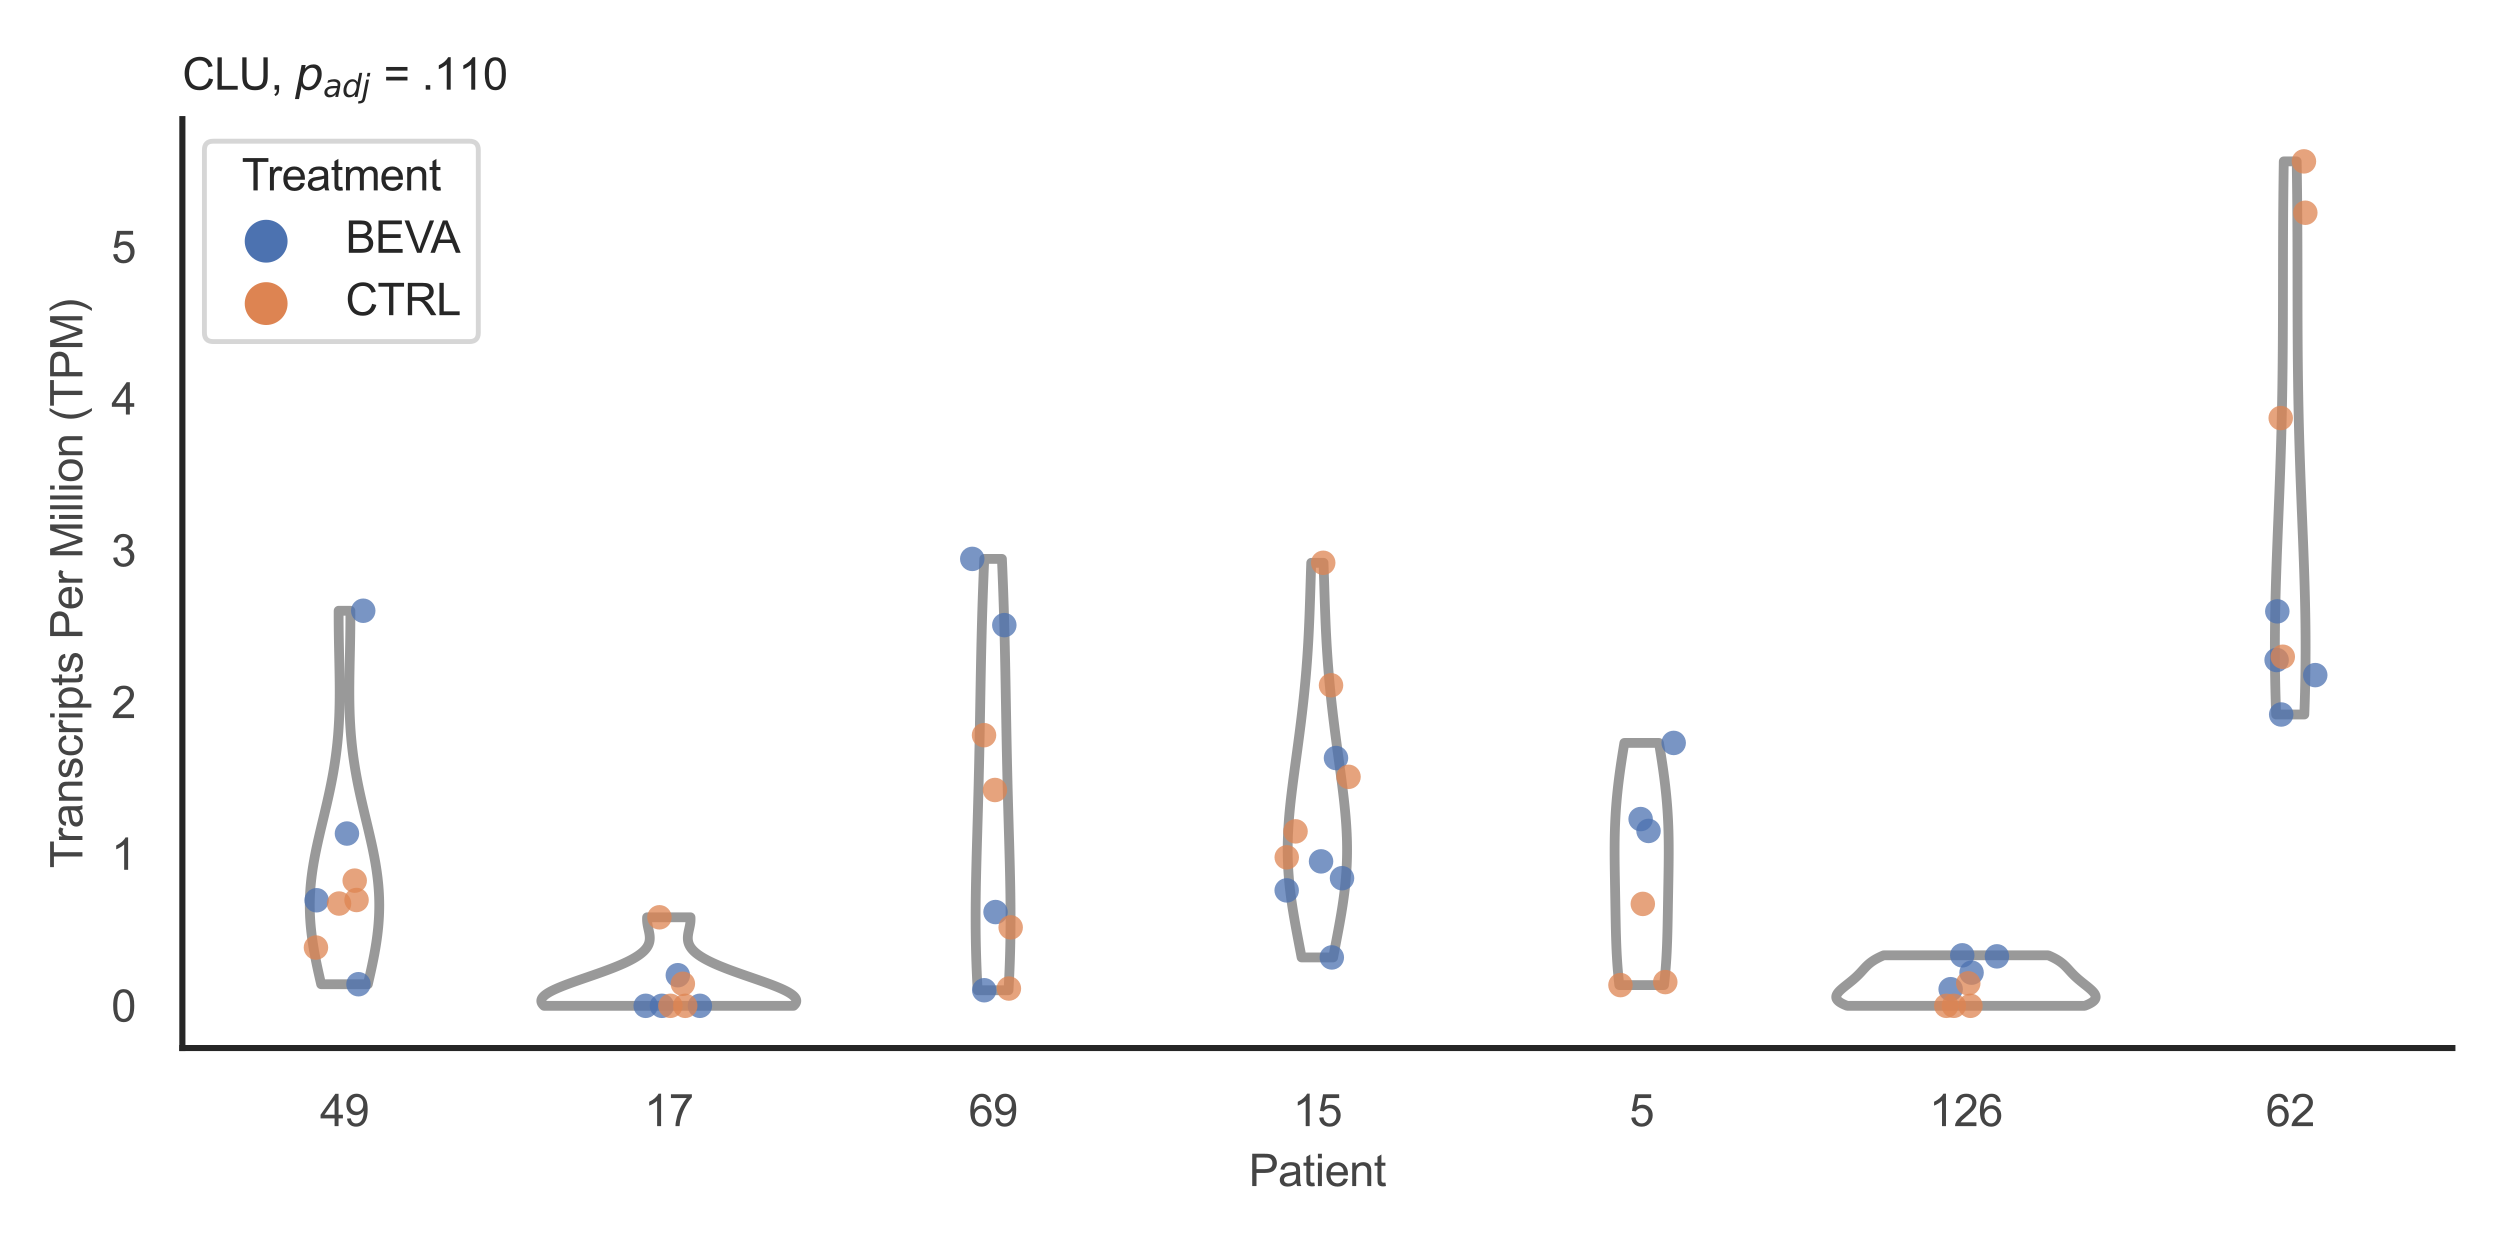 <?xml version="1.0" encoding="utf-8" standalone="no"?>
<!DOCTYPE svg PUBLIC "-//W3C//DTD SVG 1.1//EN"
  "http://www.w3.org/Graphics/SVG/1.1/DTD/svg11.dtd">
<svg xmlns:xlink="http://www.w3.org/1999/xlink" width="510.236pt" height="255.118pt" viewBox="0 0 510.236 255.118" xmlns="http://www.w3.org/2000/svg" version="1.1">
 <defs>
  <style type="text/css">*{stroke-linejoin: round; stroke-linecap: butt}</style>
 </defs>
 <g id="figure_1">
  <g id="patch_1">
   <path d="M 0 255.118 
L 510.236 255.118 
L 510.236 0 
L 0 0 
z
" style="fill: #ffffff"/>
  </g>
  <g id="axes_1">
   <g id="patch_2">
    <path d="M 37.22 213.898 
L 500.516 213.898 
L 500.516 24.32 
L 37.22 24.32 
z
" style="fill: #ffffff"/>
   </g>
   <g id="matplotlib.axis_1">
    <g id="xtick_1">
     <g id="text_1">
      <!-- 49 -->
      <g style="fill: #444444" transform="translate(65.308 229.84)scale(0.09 -0.09)">
       <defs>
        <path id="ArialMT-34" d="M 2069 0 
L 2069 1097 
L 81 1097 
L 81 1613 
L 2172 4581 
L 2631 4581 
L 2631 1613 
L 3250 1613 
L 3250 1097 
L 2631 1097 
L 2631 0 
L 2069 0 
z
M 2069 1613 
L 2069 3678 
L 634 1613 
L 2069 1613 
z
" transform="scale(0.016)"/>
        <path id="ArialMT-39" d="M 350 1059 
L 891 1109 
Q 959 728 1153 556 
Q 1347 384 1650 384 
Q 1909 384 2104 503 
Q 2300 622 2425 820 
Q 2550 1019 2634 1356 
Q 2719 1694 2719 2044 
Q 2719 2081 2716 2156 
Q 2547 1888 2255 1720 
Q 1963 1553 1622 1553 
Q 1053 1553 659 1965 
Q 266 2378 266 3053 
Q 266 3750 677 4175 
Q 1088 4600 1706 4600 
Q 2153 4600 2523 4359 
Q 2894 4119 3086 3673 
Q 3278 3228 3278 2384 
Q 3278 1506 3087 986 
Q 2897 466 2520 194 
Q 2144 -78 1638 -78 
Q 1100 -78 759 220 
Q 419 519 350 1059 
z
M 2653 3081 
Q 2653 3566 2395 3850 
Q 2138 4134 1775 4134 
Q 1400 4134 1122 3828 
Q 844 3522 844 3034 
Q 844 2597 1108 2323 
Q 1372 2050 1759 2050 
Q 2150 2050 2401 2323 
Q 2653 2597 2653 3081 
z
" transform="scale(0.016)"/>
       </defs>
       <use xlink:href="#ArialMT-34"/>
       <use xlink:href="#ArialMT-39" x="55.615"/>
      </g>
     </g>
    </g>
    <g id="xtick_2">
     <g id="text_2">
      <!-- 17 -->
      <g style="fill: #444444" transform="translate(131.493 229.84)scale(0.09 -0.09)">
       <defs>
        <path id="ArialMT-31" d="M 2384 0 
L 1822 0 
L 1822 3584 
Q 1619 3391 1289 3197 
Q 959 3003 697 2906 
L 697 3450 
Q 1169 3672 1522 3987 
Q 1875 4303 2022 4600 
L 2384 4600 
L 2384 0 
z
" transform="scale(0.016)"/>
        <path id="ArialMT-37" d="M 303 3981 
L 303 4522 
L 3269 4522 
L 3269 4084 
Q 2831 3619 2401 2847 
Q 1972 2075 1738 1259 
Q 1569 684 1522 0 
L 944 0 
Q 953 541 1156 1306 
Q 1359 2072 1739 2783 
Q 2119 3494 2547 3981 
L 303 3981 
z
" transform="scale(0.016)"/>
       </defs>
       <use xlink:href="#ArialMT-31"/>
       <use xlink:href="#ArialMT-37" x="55.615"/>
      </g>
     </g>
    </g>
    <g id="xtick_3">
     <g id="text_3">
      <!-- 69 -->
      <g style="fill: #444444" transform="translate(197.678 229.84)scale(0.09 -0.09)">
       <defs>
        <path id="ArialMT-36" d="M 3184 3459 
L 2625 3416 
Q 2550 3747 2413 3897 
Q 2184 4138 1850 4138 
Q 1581 4138 1378 3988 
Q 1113 3794 959 3422 
Q 806 3050 800 2363 
Q 1003 2672 1297 2822 
Q 1591 2972 1913 2972 
Q 2475 2972 2870 2558 
Q 3266 2144 3266 1488 
Q 3266 1056 3080 686 
Q 2894 316 2569 119 
Q 2244 -78 1831 -78 
Q 1128 -78 684 439 
Q 241 956 241 2144 
Q 241 3472 731 4075 
Q 1159 4600 1884 4600 
Q 2425 4600 2770 4297 
Q 3116 3994 3184 3459 
z
M 888 1484 
Q 888 1194 1011 928 
Q 1134 663 1356 523 
Q 1578 384 1822 384 
Q 2178 384 2434 671 
Q 2691 959 2691 1453 
Q 2691 1928 2437 2201 
Q 2184 2475 1800 2475 
Q 1419 2475 1153 2201 
Q 888 1928 888 1484 
z
" transform="scale(0.016)"/>
       </defs>
       <use xlink:href="#ArialMT-36"/>
       <use xlink:href="#ArialMT-39" x="55.615"/>
      </g>
     </g>
    </g>
    <g id="xtick_4">
     <g id="text_4">
      <!-- 15 -->
      <g style="fill: #444444" transform="translate(263.863 229.84)scale(0.09 -0.09)">
       <defs>
        <path id="ArialMT-35" d="M 266 1200 
L 856 1250 
Q 922 819 1161 601 
Q 1400 384 1738 384 
Q 2144 384 2425 690 
Q 2706 997 2706 1503 
Q 2706 1984 2436 2262 
Q 2166 2541 1728 2541 
Q 1456 2541 1237 2417 
Q 1019 2294 894 2097 
L 366 2166 
L 809 4519 
L 3088 4519 
L 3088 3981 
L 1259 3981 
L 1013 2750 
Q 1425 3038 1878 3038 
Q 2478 3038 2890 2622 
Q 3303 2206 3303 1553 
Q 3303 931 2941 478 
Q 2500 -78 1738 -78 
Q 1113 -78 717 272 
Q 322 622 266 1200 
z
" transform="scale(0.016)"/>
       </defs>
       <use xlink:href="#ArialMT-31"/>
       <use xlink:href="#ArialMT-35" x="55.615"/>
      </g>
     </g>
    </g>
    <g id="xtick_5">
     <g id="text_5">
      <!-- 5 -->
      <g style="fill: #444444" transform="translate(332.551 229.84)scale(0.09 -0.09)">
       <use xlink:href="#ArialMT-35"/>
      </g>
     </g>
    </g>
    <g id="xtick_6">
     <g id="text_6">
      <!-- 126 -->
      <g style="fill: #444444" transform="translate(393.731 229.84)scale(0.09 -0.09)">
       <defs>
        <path id="ArialMT-32" d="M 3222 541 
L 3222 0 
L 194 0 
Q 188 203 259 391 
Q 375 700 629 1000 
Q 884 1300 1366 1694 
Q 2113 2306 2375 2664 
Q 2638 3022 2638 3341 
Q 2638 3675 2398 3904 
Q 2159 4134 1775 4134 
Q 1369 4134 1125 3890 
Q 881 3647 878 3216 
L 300 3275 
Q 359 3922 746 4261 
Q 1134 4600 1788 4600 
Q 2447 4600 2831 4234 
Q 3216 3869 3216 3328 
Q 3216 3053 3103 2787 
Q 2991 2522 2730 2228 
Q 2469 1934 1863 1422 
Q 1356 997 1212 845 
Q 1069 694 975 541 
L 3222 541 
z
" transform="scale(0.016)"/>
       </defs>
       <use xlink:href="#ArialMT-31"/>
       <use xlink:href="#ArialMT-32" x="55.615"/>
       <use xlink:href="#ArialMT-36" x="111.23"/>
      </g>
     </g>
    </g>
    <g id="xtick_7">
     <g id="text_7">
      <!-- 62 -->
      <g style="fill: #444444" transform="translate(462.419 229.84)scale(0.09 -0.09)">
       <use xlink:href="#ArialMT-36"/>
       <use xlink:href="#ArialMT-32" x="55.615"/>
      </g>
     </g>
    </g>
    <g id="text_8">
     <!-- Patient -->
     <g style="fill: #444444" transform="translate(254.859 242.071)scale(0.09 -0.09)">
      <defs>
       <path id="ArialMT-50" d="M 494 0 
L 494 4581 
L 2222 4581 
Q 2678 4581 2919 4538 
Q 3256 4481 3484 4323 
Q 3713 4166 3852 3881 
Q 3991 3597 3991 3256 
Q 3991 2672 3619 2267 
Q 3247 1863 2275 1863 
L 1100 1863 
L 1100 0 
L 494 0 
z
M 1100 2403 
L 2284 2403 
Q 2872 2403 3119 2622 
Q 3366 2841 3366 3238 
Q 3366 3525 3220 3729 
Q 3075 3934 2838 4000 
Q 2684 4041 2272 4041 
L 1100 4041 
L 1100 2403 
z
" transform="scale(0.016)"/>
       <path id="ArialMT-61" d="M 2588 409 
Q 2275 144 1986 34 
Q 1697 -75 1366 -75 
Q 819 -75 525 192 
Q 231 459 231 875 
Q 231 1119 342 1320 
Q 453 1522 633 1644 
Q 813 1766 1038 1828 
Q 1203 1872 1538 1913 
Q 2219 1994 2541 2106 
Q 2544 2222 2544 2253 
Q 2544 2597 2384 2738 
Q 2169 2928 1744 2928 
Q 1347 2928 1158 2789 
Q 969 2650 878 2297 
L 328 2372 
Q 403 2725 575 2942 
Q 747 3159 1072 3276 
Q 1397 3394 1825 3394 
Q 2250 3394 2515 3294 
Q 2781 3194 2906 3042 
Q 3031 2891 3081 2659 
Q 3109 2516 3109 2141 
L 3109 1391 
Q 3109 606 3145 398 
Q 3181 191 3288 0 
L 2700 0 
Q 2613 175 2588 409 
z
M 2541 1666 
Q 2234 1541 1622 1453 
Q 1275 1403 1131 1340 
Q 988 1278 909 1158 
Q 831 1038 831 891 
Q 831 666 1001 516 
Q 1172 366 1500 366 
Q 1825 366 2078 508 
Q 2331 650 2450 897 
Q 2541 1088 2541 1459 
L 2541 1666 
z
" transform="scale(0.016)"/>
       <path id="ArialMT-74" d="M 1650 503 
L 1731 6 
Q 1494 -44 1306 -44 
Q 1000 -44 831 53 
Q 663 150 594 308 
Q 525 466 525 972 
L 525 2881 
L 113 2881 
L 113 3319 
L 525 3319 
L 525 4141 
L 1084 4478 
L 1084 3319 
L 1650 3319 
L 1650 2881 
L 1084 2881 
L 1084 941 
Q 1084 700 1114 631 
Q 1144 563 1211 522 
Q 1278 481 1403 481 
Q 1497 481 1650 503 
z
" transform="scale(0.016)"/>
       <path id="ArialMT-69" d="M 425 3934 
L 425 4581 
L 988 4581 
L 988 3934 
L 425 3934 
z
M 425 0 
L 425 3319 
L 988 3319 
L 988 0 
L 425 0 
z
" transform="scale(0.016)"/>
       <path id="ArialMT-65" d="M 2694 1069 
L 3275 997 
Q 3138 488 2766 206 
Q 2394 -75 1816 -75 
Q 1088 -75 661 373 
Q 234 822 234 1631 
Q 234 2469 665 2931 
Q 1097 3394 1784 3394 
Q 2450 3394 2872 2941 
Q 3294 2488 3294 1666 
Q 3294 1616 3291 1516 
L 816 1516 
Q 847 969 1125 678 
Q 1403 388 1819 388 
Q 2128 388 2347 550 
Q 2566 713 2694 1069 
z
M 847 1978 
L 2700 1978 
Q 2663 2397 2488 2606 
Q 2219 2931 1791 2931 
Q 1403 2931 1139 2672 
Q 875 2413 847 1978 
z
" transform="scale(0.016)"/>
       <path id="ArialMT-6e" d="M 422 0 
L 422 3319 
L 928 3319 
L 928 2847 
Q 1294 3394 1984 3394 
Q 2284 3394 2536 3286 
Q 2788 3178 2913 3003 
Q 3038 2828 3088 2588 
Q 3119 2431 3119 2041 
L 3119 0 
L 2556 0 
L 2556 2019 
Q 2556 2363 2490 2533 
Q 2425 2703 2258 2804 
Q 2091 2906 1866 2906 
Q 1506 2906 1245 2678 
Q 984 2450 984 1813 
L 984 0 
L 422 0 
z
" transform="scale(0.016)"/>
      </defs>
      <use xlink:href="#ArialMT-50"/>
      <use xlink:href="#ArialMT-61" x="66.699"/>
      <use xlink:href="#ArialMT-74" x="122.314"/>
      <use xlink:href="#ArialMT-69" x="150.098"/>
      <use xlink:href="#ArialMT-65" x="172.314"/>
      <use xlink:href="#ArialMT-6e" x="227.93"/>
      <use xlink:href="#ArialMT-74" x="283.545"/>
     </g>
    </g>
   </g>
   <g id="matplotlib.axis_2">
    <g id="ytick_1">
     <g id="text_9">
      <!-- 0 -->
      <g style="fill: #444444" transform="translate(22.715 208.502)scale(0.09 -0.09)">
       <defs>
        <path id="ArialMT-30" d="M 266 2259 
Q 266 3072 433 3567 
Q 600 4063 929 4331 
Q 1259 4600 1759 4600 
Q 2128 4600 2406 4451 
Q 2684 4303 2865 4023 
Q 3047 3744 3150 3342 
Q 3253 2941 3253 2259 
Q 3253 1453 3087 958 
Q 2922 463 2592 192 
Q 2263 -78 1759 -78 
Q 1097 -78 719 397 
Q 266 969 266 2259 
z
M 844 2259 
Q 844 1131 1108 757 
Q 1372 384 1759 384 
Q 2147 384 2411 759 
Q 2675 1134 2675 2259 
Q 2675 3391 2411 3762 
Q 2147 4134 1753 4134 
Q 1366 4134 1134 3806 
Q 844 3388 844 2259 
z
" transform="scale(0.016)"/>
       </defs>
       <use xlink:href="#ArialMT-30"/>
      </g>
     </g>
    </g>
    <g id="ytick_2">
     <g id="text_10">
      <!-- 1 -->
      <g style="fill: #444444" transform="translate(22.715 177.528)scale(0.09 -0.09)">
       <use xlink:href="#ArialMT-31"/>
      </g>
     </g>
    </g>
    <g id="ytick_3">
     <g id="text_11">
      <!-- 2 -->
      <g style="fill: #444444" transform="translate(22.715 146.554)scale(0.09 -0.09)">
       <use xlink:href="#ArialMT-32"/>
      </g>
     </g>
    </g>
    <g id="ytick_4">
     <g id="text_12">
      <!-- 3 -->
      <g style="fill: #444444" transform="translate(22.715 115.579)scale(0.09 -0.09)">
       <defs>
        <path id="ArialMT-33" d="M 269 1209 
L 831 1284 
Q 928 806 1161 595 
Q 1394 384 1728 384 
Q 2125 384 2398 659 
Q 2672 934 2672 1341 
Q 2672 1728 2419 1979 
Q 2166 2231 1775 2231 
Q 1616 2231 1378 2169 
L 1441 2663 
Q 1497 2656 1531 2656 
Q 1891 2656 2178 2843 
Q 2466 3031 2466 3422 
Q 2466 3731 2256 3934 
Q 2047 4138 1716 4138 
Q 1388 4138 1169 3931 
Q 950 3725 888 3313 
L 325 3413 
Q 428 3978 793 4289 
Q 1159 4600 1703 4600 
Q 2078 4600 2393 4439 
Q 2709 4278 2876 4000 
Q 3044 3722 3044 3409 
Q 3044 3113 2884 2869 
Q 2725 2625 2413 2481 
Q 2819 2388 3044 2092 
Q 3269 1797 3269 1353 
Q 3269 753 2831 336 
Q 2394 -81 1725 -81 
Q 1122 -81 723 278 
Q 325 638 269 1209 
z
" transform="scale(0.016)"/>
       </defs>
       <use xlink:href="#ArialMT-33"/>
      </g>
     </g>
    </g>
    <g id="ytick_5">
     <g id="text_13">
      <!-- 4 -->
      <g style="fill: #444444" transform="translate(22.715 84.605)scale(0.09 -0.09)">
       <use xlink:href="#ArialMT-34"/>
      </g>
     </g>
    </g>
    <g id="ytick_6">
     <g id="text_14">
      <!-- 5 -->
      <g style="fill: #444444" transform="translate(22.715 53.631)scale(0.09 -0.09)">
       <use xlink:href="#ArialMT-35"/>
      </g>
     </g>
    </g>
    <g id="text_15">
     <!-- Transcripts Per Million (TPM) -->
     <g style="fill: #444444" transform="translate(16.821 177.194)rotate(-90)scale(0.09 -0.09)">
      <defs>
       <path id="ArialMT-54" d="M 1659 0 
L 1659 4041 
L 150 4041 
L 150 4581 
L 3781 4581 
L 3781 4041 
L 2266 4041 
L 2266 0 
L 1659 0 
z
" transform="scale(0.016)"/>
       <path id="ArialMT-72" d="M 416 0 
L 416 3319 
L 922 3319 
L 922 2816 
Q 1116 3169 1280 3281 
Q 1444 3394 1641 3394 
Q 1925 3394 2219 3213 
L 2025 2691 
Q 1819 2813 1613 2813 
Q 1428 2813 1281 2702 
Q 1134 2591 1072 2394 
Q 978 2094 978 1738 
L 978 0 
L 416 0 
z
" transform="scale(0.016)"/>
       <path id="ArialMT-73" d="M 197 991 
L 753 1078 
Q 800 744 1014 566 
Q 1228 388 1613 388 
Q 2000 388 2187 545 
Q 2375 703 2375 916 
Q 2375 1106 2209 1216 
Q 2094 1291 1634 1406 
Q 1016 1563 777 1677 
Q 538 1791 414 1992 
Q 291 2194 291 2438 
Q 291 2659 392 2848 
Q 494 3038 669 3163 
Q 800 3259 1026 3326 
Q 1253 3394 1513 3394 
Q 1903 3394 2198 3281 
Q 2494 3169 2634 2976 
Q 2775 2784 2828 2463 
L 2278 2388 
Q 2241 2644 2061 2787 
Q 1881 2931 1553 2931 
Q 1166 2931 1000 2803 
Q 834 2675 834 2503 
Q 834 2394 903 2306 
Q 972 2216 1119 2156 
Q 1203 2125 1616 2013 
Q 2213 1853 2448 1751 
Q 2684 1650 2818 1456 
Q 2953 1263 2953 975 
Q 2953 694 2789 445 
Q 2625 197 2315 61 
Q 2006 -75 1616 -75 
Q 969 -75 630 194 
Q 291 463 197 991 
z
" transform="scale(0.016)"/>
       <path id="ArialMT-63" d="M 2588 1216 
L 3141 1144 
Q 3050 572 2676 248 
Q 2303 -75 1759 -75 
Q 1078 -75 664 370 
Q 250 816 250 1647 
Q 250 2184 428 2587 
Q 606 2991 970 3192 
Q 1334 3394 1763 3394 
Q 2303 3394 2647 3120 
Q 2991 2847 3088 2344 
L 2541 2259 
Q 2463 2594 2264 2762 
Q 2066 2931 1784 2931 
Q 1359 2931 1093 2626 
Q 828 2322 828 1663 
Q 828 994 1084 691 
Q 1341 388 1753 388 
Q 2084 388 2306 591 
Q 2528 794 2588 1216 
z
" transform="scale(0.016)"/>
       <path id="ArialMT-70" d="M 422 -1272 
L 422 3319 
L 934 3319 
L 934 2888 
Q 1116 3141 1344 3267 
Q 1572 3394 1897 3394 
Q 2322 3394 2647 3175 
Q 2972 2956 3137 2557 
Q 3303 2159 3303 1684 
Q 3303 1175 3120 767 
Q 2938 359 2589 142 
Q 2241 -75 1856 -75 
Q 1575 -75 1351 44 
Q 1128 163 984 344 
L 984 -1272 
L 422 -1272 
z
M 931 1641 
Q 931 1000 1190 694 
Q 1450 388 1819 388 
Q 2194 388 2461 705 
Q 2728 1022 2728 1688 
Q 2728 2322 2467 2637 
Q 2206 2953 1844 2953 
Q 1484 2953 1207 2617 
Q 931 2281 931 1641 
z
" transform="scale(0.016)"/>
       <path id="ArialMT-20" transform="scale(0.016)"/>
       <path id="ArialMT-4d" d="M 475 0 
L 475 4581 
L 1388 4581 
L 2472 1338 
Q 2622 884 2691 659 
Q 2769 909 2934 1394 
L 4031 4581 
L 4847 4581 
L 4847 0 
L 4263 0 
L 4263 3834 
L 2931 0 
L 2384 0 
L 1059 3900 
L 1059 0 
L 475 0 
z
" transform="scale(0.016)"/>
       <path id="ArialMT-6c" d="M 409 0 
L 409 4581 
L 972 4581 
L 972 0 
L 409 0 
z
" transform="scale(0.016)"/>
       <path id="ArialMT-6f" d="M 213 1659 
Q 213 2581 725 3025 
Q 1153 3394 1769 3394 
Q 2453 3394 2887 2945 
Q 3322 2497 3322 1706 
Q 3322 1066 3130 698 
Q 2938 331 2570 128 
Q 2203 -75 1769 -75 
Q 1072 -75 642 372 
Q 213 819 213 1659 
z
M 791 1659 
Q 791 1022 1069 705 
Q 1347 388 1769 388 
Q 2188 388 2466 706 
Q 2744 1025 2744 1678 
Q 2744 2294 2464 2611 
Q 2184 2928 1769 2928 
Q 1347 2928 1069 2612 
Q 791 2297 791 1659 
z
" transform="scale(0.016)"/>
       <path id="ArialMT-28" d="M 1497 -1347 
Q 1031 -759 709 28 
Q 388 816 388 1659 
Q 388 2403 628 3084 
Q 909 3875 1497 4659 
L 1900 4659 
Q 1522 4009 1400 3731 
Q 1209 3300 1100 2831 
Q 966 2247 966 1656 
Q 966 153 1900 -1347 
L 1497 -1347 
z
" transform="scale(0.016)"/>
       <path id="ArialMT-29" d="M 791 -1347 
L 388 -1347 
Q 1322 153 1322 1656 
Q 1322 2244 1188 2822 
Q 1081 3291 891 3722 
Q 769 4003 388 4659 
L 791 4659 
Q 1378 3875 1659 3084 
Q 1900 2403 1900 1659 
Q 1900 816 1576 28 
Q 1253 -759 791 -1347 
z
" transform="scale(0.016)"/>
      </defs>
      <use xlink:href="#ArialMT-54"/>
      <use xlink:href="#ArialMT-72" x="57.334"/>
      <use xlink:href="#ArialMT-61" x="90.635"/>
      <use xlink:href="#ArialMT-6e" x="146.25"/>
      <use xlink:href="#ArialMT-73" x="201.865"/>
      <use xlink:href="#ArialMT-63" x="251.865"/>
      <use xlink:href="#ArialMT-72" x="301.865"/>
      <use xlink:href="#ArialMT-69" x="335.166"/>
      <use xlink:href="#ArialMT-70" x="357.383"/>
      <use xlink:href="#ArialMT-74" x="412.998"/>
      <use xlink:href="#ArialMT-73" x="440.781"/>
      <use xlink:href="#ArialMT-20" x="490.781"/>
      <use xlink:href="#ArialMT-50" x="518.564"/>
      <use xlink:href="#ArialMT-65" x="585.264"/>
      <use xlink:href="#ArialMT-72" x="640.879"/>
      <use xlink:href="#ArialMT-20" x="674.18"/>
      <use xlink:href="#ArialMT-4d" x="701.963"/>
      <use xlink:href="#ArialMT-69" x="785.264"/>
      <use xlink:href="#ArialMT-6c" x="807.48"/>
      <use xlink:href="#ArialMT-6c" x="829.697"/>
      <use xlink:href="#ArialMT-69" x="851.914"/>
      <use xlink:href="#ArialMT-6f" x="874.131"/>
      <use xlink:href="#ArialMT-6e" x="929.746"/>
      <use xlink:href="#ArialMT-20" x="985.361"/>
      <use xlink:href="#ArialMT-28" x="1013.145"/>
      <use xlink:href="#ArialMT-54" x="1046.445"/>
      <use xlink:href="#ArialMT-50" x="1107.529"/>
      <use xlink:href="#ArialMT-4d" x="1174.229"/>
      <use xlink:href="#ArialMT-29" x="1257.529"/>
     </g>
    </g>
   </g>
   <g id="PolyCollection_1">
    <defs>
     <path id="m7f792821a9" d="M 75.079 -54.244 
L 65.546 -54.244 
L 65.367 -55.014 
L 65.191 -55.784 
L 65.017 -56.554 
L 64.847 -57.324 
L 64.682 -58.094 
L 64.523 -58.864 
L 64.369 -59.634 
L 64.223 -60.403 
L 64.083 -61.173 
L 63.953 -61.943 
L 63.831 -62.713 
L 63.718 -63.483 
L 63.616 -64.253 
L 63.525 -65.023 
L 63.445 -65.793 
L 63.376 -66.563 
L 63.32 -67.333 
L 63.276 -68.103 
L 63.245 -68.873 
L 63.227 -69.643 
L 63.221 -70.413 
L 63.229 -71.183 
L 63.251 -71.953 
L 63.285 -72.723 
L 63.332 -73.493 
L 63.391 -74.263 
L 63.463 -75.032 
L 63.547 -75.802 
L 63.642 -76.572 
L 63.748 -77.342 
L 63.865 -78.112 
L 63.991 -78.882 
L 64.127 -79.652 
L 64.271 -80.422 
L 64.423 -81.192 
L 64.581 -81.962 
L 64.746 -82.732 
L 64.916 -83.502 
L 65.091 -84.272 
L 65.269 -85.042 
L 65.45 -85.812 
L 65.633 -86.582 
L 65.817 -87.352 
L 66.002 -88.122 
L 66.186 -88.892 
L 66.369 -89.661 
L 66.55 -90.431 
L 66.729 -91.201 
L 66.904 -91.971 
L 67.076 -92.741 
L 67.243 -93.511 
L 67.406 -94.281 
L 67.563 -95.051 
L 67.714 -95.821 
L 67.86 -96.591 
L 67.999 -97.361 
L 68.131 -98.131 
L 68.256 -98.901 
L 68.374 -99.671 
L 68.485 -100.441 
L 68.589 -101.211 
L 68.685 -101.981 
L 68.774 -102.751 
L 68.856 -103.521 
L 68.93 -104.29 
L 68.998 -105.06 
L 69.058 -105.83 
L 69.111 -106.6 
L 69.158 -107.37 
L 69.199 -108.14 
L 69.233 -108.91 
L 69.261 -109.68 
L 69.284 -110.45 
L 69.302 -111.22 
L 69.315 -111.99 
L 69.323 -112.76 
L 69.327 -113.53 
L 69.328 -114.3 
L 69.325 -115.07 
L 69.319 -115.84 
L 69.31 -116.61 
L 69.299 -117.38 
L 69.286 -118.15 
L 69.272 -118.919 
L 69.257 -119.689 
L 69.241 -120.459 
L 69.225 -121.229 
L 69.208 -121.999 
L 69.193 -122.769 
L 69.177 -123.539 
L 69.163 -124.309 
L 69.15 -125.079 
L 69.139 -125.849 
L 69.129 -126.619 
L 69.122 -127.389 
L 69.116 -128.159 
L 69.113 -128.929 
L 69.112 -129.699 
L 69.113 -130.469 
L 71.512 -130.469 
L 71.512 -130.469 
L 71.513 -129.699 
L 71.512 -128.929 
L 71.509 -128.159 
L 71.504 -127.389 
L 71.496 -126.619 
L 71.486 -125.849 
L 71.475 -125.079 
L 71.462 -124.309 
L 71.448 -123.539 
L 71.433 -122.769 
L 71.417 -121.999 
L 71.401 -121.229 
L 71.384 -120.459 
L 71.368 -119.689 
L 71.353 -118.919 
L 71.339 -118.15 
L 71.326 -117.38 
L 71.315 -116.61 
L 71.307 -115.84 
L 71.301 -115.07 
L 71.297 -114.3 
L 71.298 -113.53 
L 71.302 -112.76 
L 71.31 -111.99 
L 71.323 -111.22 
L 71.341 -110.45 
L 71.364 -109.68 
L 71.392 -108.91 
L 71.426 -108.14 
L 71.467 -107.37 
L 71.514 -106.6 
L 71.567 -105.83 
L 71.627 -105.06 
L 71.695 -104.29 
L 71.769 -103.521 
L 71.851 -102.751 
L 71.94 -101.981 
L 72.036 -101.211 
L 72.14 -100.441 
L 72.251 -99.671 
L 72.369 -98.901 
L 72.494 -98.131 
L 72.627 -97.361 
L 72.766 -96.591 
L 72.911 -95.821 
L 73.062 -95.051 
L 73.22 -94.281 
L 73.382 -93.511 
L 73.549 -92.741 
L 73.721 -91.971 
L 73.897 -91.201 
L 74.075 -90.431 
L 74.256 -89.661 
L 74.439 -88.892 
L 74.623 -88.122 
L 74.808 -87.352 
L 74.992 -86.582 
L 75.175 -85.812 
L 75.356 -85.042 
L 75.534 -84.272 
L 75.709 -83.502 
L 75.879 -82.732 
L 76.044 -81.962 
L 76.202 -81.192 
L 76.354 -80.422 
L 76.498 -79.652 
L 76.634 -78.882 
L 76.76 -78.112 
L 76.877 -77.342 
L 76.983 -76.572 
L 77.079 -75.802 
L 77.162 -75.032 
L 77.234 -74.263 
L 77.294 -73.493 
L 77.341 -72.723 
L 77.375 -71.953 
L 77.396 -71.183 
L 77.404 -70.413 
L 77.399 -69.643 
L 77.38 -68.873 
L 77.349 -68.103 
L 77.305 -67.333 
L 77.249 -66.563 
L 77.181 -65.793 
L 77.1 -65.023 
L 77.009 -64.253 
L 76.907 -63.483 
L 76.795 -62.713 
L 76.673 -61.943 
L 76.542 -61.173 
L 76.403 -60.403 
L 76.256 -59.634 
L 76.102 -58.864 
L 75.943 -58.094 
L 75.778 -57.324 
L 75.608 -56.554 
L 75.435 -55.784 
L 75.258 -55.014 
L 75.079 -54.244 
z
" style="stroke: #999999; stroke-width: 2"/>
    </defs>
    <g clip-path="url(#pa33d184cb4)">
     <use xlink:href="#m7f792821a9" x="0" y="255.118" style="fill: #ffffff; stroke: #999999; stroke-width: 2"/>
    </g>
   </g>
   <g id="PolyCollection_2">
    <defs>
     <path id="mc4eeb27b20" d="M 161.957 -49.837 
L 111.038 -49.837 
L 110.851 -50.02 
L 110.701 -50.202 
L 110.588 -50.385 
L 110.514 -50.567 
L 110.477 -50.75 
L 110.478 -50.932 
L 110.515 -51.114 
L 110.589 -51.297 
L 110.698 -51.479 
L 110.842 -51.662 
L 111.02 -51.844 
L 111.23 -52.027 
L 111.471 -52.209 
L 111.742 -52.392 
L 112.041 -52.574 
L 112.367 -52.757 
L 112.719 -52.939 
L 113.093 -53.122 
L 113.49 -53.304 
L 113.907 -53.487 
L 114.342 -53.669 
L 114.793 -53.852 
L 115.26 -54.034 
L 115.74 -54.217 
L 116.231 -54.399 
L 116.732 -54.581 
L 117.242 -54.764 
L 117.758 -54.946 
L 118.279 -55.129 
L 118.805 -55.311 
L 119.332 -55.494 
L 119.86 -55.676 
L 120.388 -55.859 
L 120.914 -56.041 
L 121.437 -56.224 
L 121.956 -56.406 
L 122.47 -56.589 
L 122.977 -56.771 
L 123.478 -56.954 
L 123.97 -57.136 
L 124.454 -57.319 
L 124.928 -57.501 
L 125.391 -57.684 
L 125.843 -57.866 
L 126.283 -58.048 
L 126.711 -58.231 
L 127.126 -58.413 
L 127.527 -58.596 
L 127.914 -58.778 
L 128.286 -58.961 
L 128.644 -59.143 
L 128.986 -59.326 
L 129.313 -59.508 
L 129.625 -59.691 
L 129.92 -59.873 
L 130.199 -60.056 
L 130.462 -60.238 
L 130.709 -60.421 
L 130.939 -60.603 
L 131.153 -60.786 
L 131.352 -60.968 
L 131.534 -61.151 
L 131.701 -61.333 
L 131.852 -61.515 
L 131.987 -61.698 
L 132.109 -61.88 
L 132.215 -62.063 
L 132.308 -62.245 
L 132.387 -62.428 
L 132.454 -62.61 
L 132.508 -62.793 
L 132.55 -62.975 
L 132.581 -63.158 
L 132.602 -63.34 
L 132.614 -63.523 
L 132.616 -63.705 
L 132.611 -63.888 
L 132.598 -64.07 
L 132.579 -64.253 
L 132.555 -64.435 
L 132.525 -64.618 
L 132.492 -64.8 
L 132.456 -64.982 
L 132.418 -65.165 
L 132.378 -65.347 
L 132.338 -65.53 
L 132.297 -65.712 
L 132.258 -65.895 
L 132.221 -66.077 
L 132.186 -66.26 
L 132.154 -66.442 
L 132.126 -66.625 
L 132.101 -66.807 
L 132.082 -66.99 
L 132.068 -67.172 
L 132.059 -67.355 
L 132.057 -67.537 
L 132.06 -67.72 
L 132.071 -67.902 
L 140.925 -67.902 
L 140.925 -67.902 
L 140.935 -67.72 
L 140.939 -67.537 
L 140.936 -67.355 
L 140.928 -67.172 
L 140.913 -66.99 
L 140.894 -66.807 
L 140.87 -66.625 
L 140.842 -66.442 
L 140.81 -66.26 
L 140.775 -66.077 
L 140.737 -65.895 
L 140.698 -65.712 
L 140.658 -65.53 
L 140.618 -65.347 
L 140.578 -65.165 
L 140.539 -64.982 
L 140.503 -64.8 
L 140.47 -64.618 
L 140.441 -64.435 
L 140.416 -64.253 
L 140.397 -64.07 
L 140.384 -63.888 
L 140.379 -63.705 
L 140.382 -63.523 
L 140.393 -63.34 
L 140.414 -63.158 
L 140.445 -62.975 
L 140.488 -62.793 
L 140.542 -62.61 
L 140.608 -62.428 
L 140.688 -62.245 
L 140.78 -62.063 
L 140.887 -61.88 
L 141.008 -61.698 
L 141.144 -61.515 
L 141.295 -61.333 
L 141.462 -61.151 
L 141.644 -60.968 
L 141.842 -60.786 
L 142.056 -60.603 
L 142.287 -60.421 
L 142.534 -60.238 
L 142.797 -60.056 
L 143.076 -59.873 
L 143.371 -59.691 
L 143.682 -59.508 
L 144.009 -59.326 
L 144.351 -59.143 
L 144.709 -58.961 
L 145.082 -58.778 
L 145.469 -58.596 
L 145.87 -58.413 
L 146.284 -58.231 
L 146.712 -58.048 
L 147.152 -57.866 
L 147.604 -57.684 
L 148.068 -57.501 
L 148.542 -57.319 
L 149.025 -57.136 
L 149.518 -56.954 
L 150.018 -56.771 
L 150.526 -56.589 
L 151.04 -56.406 
L 151.559 -56.224 
L 152.082 -56.041 
L 152.608 -55.859 
L 153.136 -55.676 
L 153.664 -55.494 
L 154.191 -55.311 
L 154.716 -55.129 
L 155.237 -54.946 
L 155.754 -54.764 
L 156.263 -54.581 
L 156.764 -54.399 
L 157.256 -54.217 
L 157.736 -54.034 
L 158.202 -53.852 
L 158.654 -53.669 
L 159.089 -53.487 
L 159.506 -53.304 
L 159.902 -53.122 
L 160.277 -52.939 
L 160.628 -52.757 
L 160.954 -52.574 
L 161.253 -52.392 
L 161.524 -52.209 
L 161.766 -52.027 
L 161.976 -51.844 
L 162.153 -51.662 
L 162.297 -51.479 
L 162.407 -51.297 
L 162.48 -51.114 
L 162.518 -50.932 
L 162.518 -50.75 
L 162.482 -50.567 
L 162.407 -50.385 
L 162.295 -50.202 
L 162.145 -50.02 
L 161.957 -49.837 
z
" style="stroke: #999999; stroke-width: 2"/>
    </defs>
    <g clip-path="url(#pa33d184cb4)">
     <use xlink:href="#mc4eeb27b20" x="0" y="255.118" style="fill: #ffffff; stroke: #999999; stroke-width: 2"/>
    </g>
   </g>
   <g id="PolyCollection_3">
    <defs>
     <path id="m9b9a52fc76" d="M 205.832 -53.016 
L 199.534 -53.016 
L 199.485 -53.906 
L 199.438 -54.795 
L 199.395 -55.684 
L 199.355 -56.573 
L 199.317 -57.463 
L 199.283 -58.352 
L 199.253 -59.241 
L 199.225 -60.13 
L 199.201 -61.02 
L 199.179 -61.909 
L 199.161 -62.798 
L 199.147 -63.687 
L 199.135 -64.576 
L 199.126 -65.466 
L 199.12 -66.355 
L 199.117 -67.244 
L 199.117 -68.133 
L 199.119 -69.023 
L 199.124 -69.912 
L 199.131 -70.801 
L 199.141 -71.69 
L 199.152 -72.58 
L 199.166 -73.469 
L 199.181 -74.358 
L 199.198 -75.247 
L 199.217 -76.137 
L 199.236 -77.026 
L 199.258 -77.915 
L 199.28 -78.804 
L 199.303 -79.694 
L 199.326 -80.583 
L 199.351 -81.472 
L 199.376 -82.361 
L 199.401 -83.251 
L 199.427 -84.14 
L 199.453 -85.029 
L 199.478 -85.918 
L 199.504 -86.808 
L 199.53 -87.697 
L 199.555 -88.586 
L 199.581 -89.475 
L 199.606 -90.365 
L 199.63 -91.254 
L 199.654 -92.143 
L 199.678 -93.032 
L 199.701 -93.922 
L 199.724 -94.811 
L 199.746 -95.7 
L 199.767 -96.589 
L 199.788 -97.479 
L 199.809 -98.368 
L 199.829 -99.257 
L 199.848 -100.146 
L 199.867 -101.035 
L 199.885 -101.925 
L 199.903 -102.814 
L 199.921 -103.703 
L 199.938 -104.592 
L 199.955 -105.482 
L 199.971 -106.371 
L 199.987 -107.26 
L 200.003 -108.149 
L 200.019 -109.039 
L 200.035 -109.928 
L 200.05 -110.817 
L 200.066 -111.706 
L 200.081 -112.596 
L 200.097 -113.485 
L 200.113 -114.374 
L 200.129 -115.263 
L 200.145 -116.153 
L 200.161 -117.042 
L 200.178 -117.931 
L 200.196 -118.82 
L 200.213 -119.71 
L 200.232 -120.599 
L 200.25 -121.488 
L 200.27 -122.377 
L 200.29 -123.267 
L 200.311 -124.156 
L 200.333 -125.045 
L 200.355 -125.934 
L 200.378 -126.824 
L 200.402 -127.713 
L 200.427 -128.602 
L 200.453 -129.491 
L 200.48 -130.381 
L 200.508 -131.27 
L 200.537 -132.159 
L 200.567 -133.048 
L 200.598 -133.937 
L 200.63 -134.827 
L 200.663 -135.716 
L 200.697 -136.605 
L 200.732 -137.494 
L 200.767 -138.384 
L 200.804 -139.273 
L 200.842 -140.162 
L 200.88 -141.051 
L 204.485 -141.051 
L 204.485 -141.051 
L 204.524 -140.162 
L 204.562 -139.273 
L 204.598 -138.384 
L 204.634 -137.494 
L 204.669 -136.605 
L 204.703 -135.716 
L 204.736 -134.827 
L 204.768 -133.937 
L 204.799 -133.048 
L 204.829 -132.159 
L 204.858 -131.27 
L 204.886 -130.381 
L 204.913 -129.491 
L 204.939 -128.602 
L 204.964 -127.713 
L 204.988 -126.824 
L 205.011 -125.934 
L 205.033 -125.045 
L 205.055 -124.156 
L 205.076 -123.267 
L 205.096 -122.377 
L 205.115 -121.488 
L 205.134 -120.599 
L 205.152 -119.71 
L 205.17 -118.82 
L 205.188 -117.931 
L 205.204 -117.042 
L 205.221 -116.153 
L 205.237 -115.263 
L 205.253 -114.374 
L 205.269 -113.485 
L 205.284 -112.596 
L 205.3 -111.706 
L 205.316 -110.817 
L 205.331 -109.928 
L 205.347 -109.039 
L 205.363 -108.149 
L 205.378 -107.26 
L 205.395 -106.371 
L 205.411 -105.482 
L 205.428 -104.592 
L 205.445 -103.703 
L 205.462 -102.814 
L 205.48 -101.925 
L 205.499 -101.035 
L 205.518 -100.146 
L 205.537 -99.257 
L 205.557 -98.368 
L 205.577 -97.479 
L 205.598 -96.589 
L 205.62 -95.7 
L 205.642 -94.811 
L 205.665 -93.922 
L 205.688 -93.032 
L 205.712 -92.143 
L 205.736 -91.254 
L 205.76 -90.365 
L 205.785 -89.475 
L 205.81 -88.586 
L 205.836 -87.697 
L 205.862 -86.808 
L 205.887 -85.918 
L 205.913 -85.029 
L 205.939 -84.14 
L 205.965 -83.251 
L 205.99 -82.361 
L 206.015 -81.472 
L 206.039 -80.583 
L 206.063 -79.694 
L 206.086 -78.804 
L 206.108 -77.915 
L 206.129 -77.026 
L 206.149 -76.137 
L 206.168 -75.247 
L 206.185 -74.358 
L 206.2 -73.469 
L 206.214 -72.58 
L 206.225 -71.69 
L 206.235 -70.801 
L 206.242 -69.912 
L 206.247 -69.023 
L 206.249 -68.133 
L 206.249 -67.244 
L 206.246 -66.355 
L 206.24 -65.466 
L 206.231 -64.576 
L 206.219 -63.687 
L 206.204 -62.798 
L 206.186 -61.909 
L 206.165 -61.02 
L 206.141 -60.13 
L 206.113 -59.241 
L 206.082 -58.352 
L 206.048 -57.463 
L 206.011 -56.573 
L 205.971 -55.684 
L 205.927 -54.795 
L 205.881 -53.906 
L 205.832 -53.016 
z
" style="stroke: #999999; stroke-width: 2"/>
    </defs>
    <g clip-path="url(#pa33d184cb4)">
     <use xlink:href="#m9b9a52fc76" x="0" y="255.118" style="fill: #ffffff; stroke: #999999; stroke-width: 2"/>
    </g>
   </g>
   <g id="PolyCollection_4">
    <defs>
     <path id="mfb98665477" d="M 272.089 -59.711 
L 265.648 -59.711 
L 265.493 -60.525 
L 265.338 -61.338 
L 265.182 -62.152 
L 265.027 -62.965 
L 264.872 -63.779 
L 264.718 -64.593 
L 264.566 -65.406 
L 264.417 -66.22 
L 264.27 -67.033 
L 264.128 -67.847 
L 263.99 -68.66 
L 263.857 -69.474 
L 263.73 -70.287 
L 263.609 -71.101 
L 263.495 -71.915 
L 263.388 -72.728 
L 263.289 -73.542 
L 263.199 -74.355 
L 263.117 -75.169 
L 263.045 -75.982 
L 262.982 -76.796 
L 262.928 -77.609 
L 262.884 -78.423 
L 262.85 -79.237 
L 262.826 -80.05 
L 262.811 -80.864 
L 262.807 -81.677 
L 262.812 -82.491 
L 262.826 -83.304 
L 262.849 -84.118 
L 262.881 -84.931 
L 262.921 -85.745 
L 262.97 -86.559 
L 263.025 -87.372 
L 263.088 -88.186 
L 263.158 -88.999 
L 263.234 -89.813 
L 263.315 -90.626 
L 263.401 -91.44 
L 263.492 -92.254 
L 263.587 -93.067 
L 263.685 -93.881 
L 263.787 -94.694 
L 263.891 -95.508 
L 263.997 -96.321 
L 264.105 -97.135 
L 264.214 -97.948 
L 264.324 -98.762 
L 264.435 -99.576 
L 264.546 -100.389 
L 264.656 -101.203 
L 264.767 -102.016 
L 264.876 -102.83 
L 264.985 -103.643 
L 265.093 -104.457 
L 265.199 -105.27 
L 265.304 -106.084 
L 265.407 -106.898 
L 265.509 -107.711 
L 265.608 -108.525 
L 265.705 -109.338 
L 265.8 -110.152 
L 265.893 -110.965 
L 265.983 -111.779 
L 266.071 -112.592 
L 266.156 -113.406 
L 266.238 -114.22 
L 266.318 -115.033 
L 266.394 -115.847 
L 266.468 -116.66 
L 266.539 -117.474 
L 266.606 -118.287 
L 266.671 -119.101 
L 266.733 -119.914 
L 266.792 -120.728 
L 266.848 -121.542 
L 266.901 -122.355 
L 266.951 -123.169 
L 266.999 -123.982 
L 267.044 -124.796 
L 267.086 -125.609 
L 267.126 -126.423 
L 267.163 -127.236 
L 267.199 -128.05 
L 267.233 -128.864 
L 267.265 -129.677 
L 267.295 -130.491 
L 267.324 -131.304 
L 267.352 -132.118 
L 267.379 -132.931 
L 267.405 -133.745 
L 267.431 -134.558 
L 267.457 -135.372 
L 267.482 -136.186 
L 267.508 -136.999 
L 267.534 -137.813 
L 267.56 -138.626 
L 267.587 -139.44 
L 267.615 -140.253 
L 270.122 -140.253 
L 270.122 -140.253 
L 270.149 -139.44 
L 270.176 -138.626 
L 270.203 -137.813 
L 270.228 -136.999 
L 270.254 -136.186 
L 270.28 -135.372 
L 270.305 -134.558 
L 270.331 -133.745 
L 270.357 -132.931 
L 270.384 -132.118 
L 270.412 -131.304 
L 270.441 -130.491 
L 270.472 -129.677 
L 270.504 -128.864 
L 270.537 -128.05 
L 270.573 -127.236 
L 270.61 -126.423 
L 270.65 -125.609 
L 270.693 -124.796 
L 270.737 -123.982 
L 270.785 -123.169 
L 270.835 -122.355 
L 270.888 -121.542 
L 270.944 -120.728 
L 271.003 -119.914 
L 271.065 -119.101 
L 271.13 -118.287 
L 271.198 -117.474 
L 271.268 -116.66 
L 271.342 -115.847 
L 271.419 -115.033 
L 271.498 -114.22 
L 271.58 -113.406 
L 271.665 -112.592 
L 271.753 -111.779 
L 271.843 -110.965 
L 271.936 -110.152 
L 272.031 -109.338 
L 272.128 -108.525 
L 272.228 -107.711 
L 272.329 -106.898 
L 272.432 -106.084 
L 272.537 -105.27 
L 272.643 -104.457 
L 272.751 -103.643 
L 272.86 -102.83 
L 272.97 -102.016 
L 273.08 -101.203 
L 273.191 -100.389 
L 273.302 -99.576 
L 273.412 -98.762 
L 273.522 -97.948 
L 273.631 -97.135 
L 273.739 -96.321 
L 273.845 -95.508 
L 273.95 -94.694 
L 274.051 -93.881 
L 274.149 -93.067 
L 274.244 -92.254 
L 274.335 -91.44 
L 274.421 -90.626 
L 274.503 -89.813 
L 274.578 -88.999 
L 274.648 -88.186 
L 274.711 -87.372 
L 274.767 -86.559 
L 274.815 -85.745 
L 274.855 -84.931 
L 274.887 -84.118 
L 274.911 -83.304 
L 274.925 -82.491 
L 274.93 -81.677 
L 274.925 -80.864 
L 274.91 -80.05 
L 274.886 -79.237 
L 274.852 -78.423 
L 274.808 -77.609 
L 274.755 -76.796 
L 274.691 -75.982 
L 274.619 -75.169 
L 274.537 -74.355 
L 274.447 -73.542 
L 274.348 -72.728 
L 274.241 -71.915 
L 274.127 -71.101 
L 274.006 -70.287 
L 273.879 -69.474 
L 273.746 -68.66 
L 273.608 -67.847 
L 273.466 -67.033 
L 273.32 -66.22 
L 273.17 -65.406 
L 273.018 -64.593 
L 272.864 -63.779 
L 272.709 -62.965 
L 272.554 -62.152 
L 272.398 -61.338 
L 272.243 -60.525 
L 272.089 -59.711 
z
" style="stroke: #999999; stroke-width: 2"/>
    </defs>
    <g clip-path="url(#pa33d184cb4)">
     <use xlink:href="#mfb98665477" x="0" y="255.118" style="fill: #ffffff; stroke: #999999; stroke-width: 2"/>
    </g>
   </g>
   <g id="PolyCollection_5">
    <defs>
     <path id="m4b240acf8b" d="M 339.615 -54.066 
L 330.492 -54.066 
L 330.435 -54.566 
L 330.38 -55.065 
L 330.329 -55.564 
L 330.28 -56.063 
L 330.234 -56.563 
L 330.191 -57.062 
L 330.15 -57.561 
L 330.112 -58.06 
L 330.076 -58.559 
L 330.043 -59.059 
L 330.012 -59.558 
L 329.983 -60.057 
L 329.956 -60.556 
L 329.932 -61.056 
L 329.909 -61.555 
L 329.888 -62.054 
L 329.869 -62.553 
L 329.851 -63.053 
L 329.835 -63.552 
L 329.82 -64.051 
L 329.806 -64.55 
L 329.793 -65.05 
L 329.781 -65.549 
L 329.769 -66.048 
L 329.759 -66.547 
L 329.749 -67.046 
L 329.739 -67.546 
L 329.729 -68.045 
L 329.72 -68.544 
L 329.711 -69.043 
L 329.703 -69.543 
L 329.694 -70.042 
L 329.685 -70.541 
L 329.677 -71.04 
L 329.668 -71.54 
L 329.659 -72.039 
L 329.65 -72.538 
L 329.641 -73.037 
L 329.632 -73.537 
L 329.623 -74.036 
L 329.614 -74.535 
L 329.605 -75.034 
L 329.597 -75.533 
L 329.588 -76.033 
L 329.58 -76.532 
L 329.572 -77.031 
L 329.564 -77.53 
L 329.557 -78.03 
L 329.551 -78.529 
L 329.545 -79.028 
L 329.54 -79.527 
L 329.536 -80.027 
L 329.533 -80.526 
L 329.532 -81.025 
L 329.531 -81.524 
L 329.532 -82.024 
L 329.535 -82.523 
L 329.538 -83.022 
L 329.544 -83.521 
L 329.551 -84.021 
L 329.561 -84.52 
L 329.572 -85.019 
L 329.585 -85.518 
L 329.6 -86.017 
L 329.618 -86.517 
L 329.638 -87.016 
L 329.66 -87.515 
L 329.684 -88.014 
L 329.711 -88.514 
L 329.74 -89.013 
L 329.772 -89.512 
L 329.806 -90.011 
L 329.842 -90.511 
L 329.881 -91.01 
L 329.923 -91.509 
L 329.966 -92.008 
L 330.013 -92.508 
L 330.061 -93.007 
L 330.112 -93.506 
L 330.166 -94.005 
L 330.221 -94.504 
L 330.279 -95.004 
L 330.339 -95.503 
L 330.401 -96.002 
L 330.465 -96.501 
L 330.53 -97.001 
L 330.598 -97.5 
L 330.667 -97.999 
L 330.739 -98.498 
L 330.811 -98.998 
L 330.885 -99.497 
L 330.961 -99.996 
L 331.038 -100.495 
L 331.116 -100.995 
L 331.195 -101.494 
L 331.275 -101.993 
L 331.356 -102.492 
L 331.437 -102.992 
L 331.52 -103.491 
L 338.587 -103.491 
L 338.587 -103.491 
L 338.669 -102.992 
L 338.751 -102.492 
L 338.832 -101.993 
L 338.912 -101.494 
L 338.991 -100.995 
L 339.069 -100.495 
L 339.146 -99.996 
L 339.221 -99.497 
L 339.295 -98.998 
L 339.368 -98.498 
L 339.439 -97.999 
L 339.509 -97.5 
L 339.576 -97.001 
L 339.642 -96.501 
L 339.706 -96.002 
L 339.768 -95.503 
L 339.828 -95.004 
L 339.885 -94.504 
L 339.941 -94.005 
L 339.994 -93.506 
L 340.045 -93.007 
L 340.094 -92.508 
L 340.14 -92.008 
L 340.184 -91.509 
L 340.225 -91.01 
L 340.264 -90.511 
L 340.301 -90.011 
L 340.335 -89.512 
L 340.367 -89.013 
L 340.396 -88.514 
L 340.423 -88.014 
L 340.447 -87.515 
L 340.469 -87.016 
L 340.489 -86.517 
L 340.506 -86.017 
L 340.522 -85.518 
L 340.535 -85.019 
L 340.546 -84.52 
L 340.555 -84.021 
L 340.563 -83.521 
L 340.568 -83.022 
L 340.572 -82.523 
L 340.574 -82.024 
L 340.575 -81.524 
L 340.575 -81.025 
L 340.573 -80.526 
L 340.57 -80.027 
L 340.566 -79.527 
L 340.561 -79.028 
L 340.556 -78.529 
L 340.549 -78.03 
L 340.542 -77.53 
L 340.535 -77.031 
L 340.527 -76.532 
L 340.519 -76.033 
L 340.51 -75.533 
L 340.501 -75.034 
L 340.492 -74.535 
L 340.483 -74.036 
L 340.474 -73.537 
L 340.465 -73.037 
L 340.456 -72.538 
L 340.448 -72.039 
L 340.439 -71.54 
L 340.43 -71.04 
L 340.421 -70.541 
L 340.413 -70.042 
L 340.404 -69.543 
L 340.395 -69.043 
L 340.386 -68.544 
L 340.377 -68.045 
L 340.368 -67.546 
L 340.358 -67.046 
L 340.348 -66.547 
L 340.337 -66.048 
L 340.326 -65.549 
L 340.314 -65.05 
L 340.301 -64.55 
L 340.287 -64.051 
L 340.272 -63.552 
L 340.255 -63.053 
L 340.238 -62.553 
L 340.218 -62.054 
L 340.197 -61.555 
L 340.175 -61.056 
L 340.15 -60.556 
L 340.124 -60.057 
L 340.095 -59.558 
L 340.064 -59.059 
L 340.031 -58.559 
L 339.995 -58.06 
L 339.957 -57.561 
L 339.916 -57.062 
L 339.873 -56.563 
L 339.827 -56.063 
L 339.778 -55.564 
L 339.726 -55.065 
L 339.672 -54.566 
L 339.615 -54.066 
z
" style="stroke: #999999; stroke-width: 2"/>
    </defs>
    <g clip-path="url(#pa33d184cb4)">
     <use xlink:href="#m4b240acf8b" x="0" y="255.118" style="fill: #ffffff; stroke: #999999; stroke-width: 2"/>
    </g>
   </g>
   <g id="PolyCollection_6">
    <defs>
     <path id="m10abcf6a26" d="M 425.48 -49.837 
L 376.997 -49.837 
L 376.733 -49.941 
L 376.485 -50.045 
L 376.255 -50.149 
L 376.043 -50.254 
L 375.848 -50.358 
L 375.67 -50.462 
L 375.509 -50.566 
L 375.364 -50.67 
L 375.237 -50.774 
L 375.125 -50.878 
L 375.03 -50.982 
L 374.949 -51.086 
L 374.884 -51.19 
L 374.834 -51.294 
L 374.797 -51.399 
L 374.774 -51.503 
L 374.764 -51.607 
L 374.767 -51.711 
L 374.781 -51.815 
L 374.806 -51.919 
L 374.842 -52.023 
L 374.888 -52.127 
L 374.943 -52.231 
L 375.006 -52.335 
L 375.078 -52.439 
L 375.158 -52.544 
L 375.244 -52.648 
L 375.336 -52.752 
L 375.435 -52.856 
L 375.538 -52.96 
L 375.647 -53.064 
L 375.759 -53.168 
L 375.876 -53.272 
L 375.995 -53.376 
L 376.117 -53.48 
L 376.242 -53.585 
L 376.369 -53.689 
L 376.497 -53.793 
L 376.626 -53.897 
L 376.757 -54.001 
L 376.888 -54.105 
L 377.019 -54.209 
L 377.15 -54.313 
L 377.281 -54.417 
L 377.412 -54.521 
L 377.541 -54.625 
L 377.67 -54.73 
L 377.798 -54.834 
L 377.924 -54.938 
L 378.049 -55.042 
L 378.173 -55.146 
L 378.295 -55.25 
L 378.415 -55.354 
L 378.533 -55.458 
L 378.649 -55.562 
L 378.763 -55.666 
L 378.876 -55.77 
L 378.986 -55.875 
L 379.094 -55.979 
L 379.201 -56.083 
L 379.306 -56.187 
L 379.408 -56.291 
L 379.51 -56.395 
L 379.609 -56.499 
L 379.708 -56.603 
L 379.805 -56.707 
L 379.901 -56.811 
L 379.996 -56.915 
L 380.091 -57.02 
L 380.185 -57.124 
L 380.28 -57.228 
L 380.375 -57.332 
L 380.47 -57.436 
L 380.567 -57.54 
L 380.665 -57.644 
L 380.765 -57.748 
L 380.866 -57.852 
L 380.971 -57.956 
L 381.078 -58.06 
L 381.189 -58.165 
L 381.304 -58.269 
L 381.423 -58.373 
L 381.546 -58.477 
L 381.675 -58.581 
L 381.809 -58.685 
L 381.949 -58.789 
L 382.095 -58.893 
L 382.248 -58.997 
L 382.408 -59.101 
L 382.575 -59.206 
L 382.75 -59.31 
L 382.932 -59.414 
L 383.123 -59.518 
L 383.322 -59.622 
L 383.529 -59.726 
L 383.744 -59.83 
L 383.968 -59.934 
L 384.201 -60.038 
L 384.442 -60.142 
L 418.034 -60.142 
L 418.034 -60.142 
L 418.276 -60.038 
L 418.509 -59.934 
L 418.733 -59.83 
L 418.948 -59.726 
L 419.155 -59.622 
L 419.354 -59.518 
L 419.545 -59.414 
L 419.727 -59.31 
L 419.902 -59.206 
L 420.069 -59.101 
L 420.229 -58.997 
L 420.382 -58.893 
L 420.528 -58.789 
L 420.668 -58.685 
L 420.802 -58.581 
L 420.931 -58.477 
L 421.054 -58.373 
L 421.173 -58.269 
L 421.288 -58.165 
L 421.399 -58.06 
L 421.506 -57.956 
L 421.611 -57.852 
L 421.712 -57.748 
L 421.812 -57.644 
L 421.91 -57.54 
L 422.007 -57.436 
L 422.102 -57.332 
L 422.197 -57.228 
L 422.292 -57.124 
L 422.386 -57.02 
L 422.481 -56.915 
L 422.576 -56.811 
L 422.672 -56.707 
L 422.769 -56.603 
L 422.868 -56.499 
L 422.967 -56.395 
L 423.069 -56.291 
L 423.171 -56.187 
L 423.276 -56.083 
L 423.382 -55.979 
L 423.491 -55.875 
L 423.601 -55.77 
L 423.714 -55.666 
L 423.828 -55.562 
L 423.944 -55.458 
L 424.062 -55.354 
L 424.182 -55.25 
L 424.304 -55.146 
L 424.428 -55.042 
L 424.553 -54.938 
L 424.679 -54.834 
L 424.807 -54.73 
L 424.936 -54.625 
L 425.065 -54.521 
L 425.196 -54.417 
L 425.327 -54.313 
L 425.458 -54.209 
L 425.589 -54.105 
L 425.72 -54.001 
L 425.851 -53.897 
L 425.98 -53.793 
L 426.108 -53.689 
L 426.235 -53.585 
L 426.36 -53.48 
L 426.482 -53.376 
L 426.601 -53.272 
L 426.718 -53.168 
L 426.83 -53.064 
L 426.938 -52.96 
L 427.042 -52.856 
L 427.14 -52.752 
L 427.233 -52.648 
L 427.319 -52.544 
L 427.399 -52.439 
L 427.471 -52.335 
L 427.534 -52.231 
L 427.589 -52.127 
L 427.635 -52.023 
L 427.671 -51.919 
L 427.696 -51.815 
L 427.71 -51.711 
L 427.713 -51.607 
L 427.702 -51.503 
L 427.68 -51.399 
L 427.643 -51.294 
L 427.593 -51.19 
L 427.527 -51.086 
L 427.447 -50.982 
L 427.352 -50.878 
L 427.24 -50.774 
L 427.113 -50.67 
L 426.968 -50.566 
L 426.807 -50.462 
L 426.629 -50.358 
L 426.434 -50.254 
L 426.221 -50.149 
L 425.992 -50.045 
L 425.744 -49.941 
L 425.48 -49.837 
z
" style="stroke: #999999; stroke-width: 2"/>
    </defs>
    <g clip-path="url(#pa33d184cb4)">
     <use xlink:href="#m10abcf6a26" x="0" y="255.118" style="fill: #ffffff; stroke: #999999; stroke-width: 2"/>
    </g>
   </g>
   <g id="PolyCollection_7">
    <defs>
     <path id="meb2f13e812" d="M 470.3 -109.293 
L 464.547 -109.293 
L 464.506 -110.433 
L 464.469 -111.574 
L 464.436 -112.714 
L 464.405 -113.854 
L 464.378 -114.994 
L 464.355 -116.135 
L 464.335 -117.275 
L 464.319 -118.415 
L 464.306 -119.556 
L 464.297 -120.696 
L 464.292 -121.836 
L 464.29 -122.976 
L 464.292 -124.117 
L 464.298 -125.257 
L 464.306 -126.397 
L 464.319 -127.538 
L 464.334 -128.678 
L 464.353 -129.818 
L 464.374 -130.958 
L 464.399 -132.099 
L 464.426 -133.239 
L 464.455 -134.379 
L 464.487 -135.52 
L 464.522 -136.66 
L 464.558 -137.8 
L 464.596 -138.94 
L 464.636 -140.081 
L 464.677 -141.221 
L 464.72 -142.361 
L 464.763 -143.501 
L 464.808 -144.642 
L 464.853 -145.782 
L 464.898 -146.922 
L 464.945 -148.063 
L 464.991 -149.203 
L 465.037 -150.343 
L 465.083 -151.483 
L 465.128 -152.624 
L 465.174 -153.764 
L 465.218 -154.904 
L 465.262 -156.045 
L 465.305 -157.185 
L 465.346 -158.325 
L 465.387 -159.465 
L 465.426 -160.606 
L 465.464 -161.746 
L 465.501 -162.886 
L 465.536 -164.027 
L 465.57 -165.167 
L 465.602 -166.307 
L 465.633 -167.447 
L 465.662 -168.588 
L 465.689 -169.728 
L 465.715 -170.868 
L 465.739 -172.009 
L 465.761 -173.149 
L 465.782 -174.289 
L 465.801 -175.429 
L 465.818 -176.57 
L 465.834 -177.71 
L 465.849 -178.85 
L 465.862 -179.99 
L 465.874 -181.131 
L 465.884 -182.271 
L 465.894 -183.411 
L 465.902 -184.552 
L 465.909 -185.692 
L 465.915 -186.832 
L 465.92 -187.972 
L 465.924 -189.113 
L 465.928 -190.253 
L 465.931 -191.393 
L 465.933 -192.534 
L 465.936 -193.674 
L 465.937 -194.814 
L 465.939 -195.954 
L 465.94 -197.095 
L 465.942 -198.235 
L 465.943 -199.375 
L 465.945 -200.516 
L 465.947 -201.656 
L 465.949 -202.796 
L 465.951 -203.936 
L 465.955 -205.077 
L 465.958 -206.217 
L 465.963 -207.357 
L 465.968 -208.498 
L 465.974 -209.638 
L 465.981 -210.778 
L 465.988 -211.918 
L 465.997 -213.059 
L 466.007 -214.199 
L 466.017 -215.339 
L 466.029 -216.48 
L 466.042 -217.62 
L 466.056 -218.76 
L 466.071 -219.9 
L 466.087 -221.041 
L 466.104 -222.181 
L 468.743 -222.181 
L 468.743 -222.181 
L 468.76 -221.041 
L 468.776 -219.9 
L 468.791 -218.76 
L 468.805 -217.62 
L 468.818 -216.48 
L 468.83 -215.339 
L 468.841 -214.199 
L 468.85 -213.059 
L 468.859 -211.918 
L 468.867 -210.778 
L 468.873 -209.638 
L 468.879 -208.498 
L 468.885 -207.357 
L 468.889 -206.217 
L 468.893 -205.077 
L 468.896 -203.936 
L 468.898 -202.796 
L 468.901 -201.656 
L 468.903 -200.516 
L 468.904 -199.375 
L 468.906 -198.235 
L 468.907 -197.095 
L 468.908 -195.954 
L 468.91 -194.814 
L 468.912 -193.674 
L 468.914 -192.534 
L 468.916 -191.393 
L 468.919 -190.253 
L 468.923 -189.113 
L 468.927 -187.972 
L 468.932 -186.832 
L 468.939 -185.692 
L 468.946 -184.552 
L 468.954 -183.411 
L 468.963 -182.271 
L 468.973 -181.131 
L 468.985 -179.99 
L 468.998 -178.85 
L 469.013 -177.71 
L 469.029 -176.57 
L 469.046 -175.429 
L 469.066 -174.289 
L 469.086 -173.149 
L 469.109 -172.009 
L 469.133 -170.868 
L 469.158 -169.728 
L 469.186 -168.588 
L 469.214 -167.447 
L 469.245 -166.307 
L 469.277 -165.167 
L 469.311 -164.027 
L 469.346 -162.886 
L 469.383 -161.746 
L 469.421 -160.606 
L 469.46 -159.465 
L 469.501 -158.325 
L 469.543 -157.185 
L 469.586 -156.045 
L 469.629 -154.904 
L 469.674 -153.764 
L 469.719 -152.624 
L 469.764 -151.483 
L 469.81 -150.343 
L 469.857 -149.203 
L 469.903 -148.063 
L 469.949 -146.922 
L 469.994 -145.782 
L 470.04 -144.642 
L 470.084 -143.501 
L 470.128 -142.361 
L 470.17 -141.221 
L 470.211 -140.081 
L 470.251 -138.94 
L 470.289 -137.8 
L 470.326 -136.66 
L 470.36 -135.52 
L 470.392 -134.379 
L 470.422 -133.239 
L 470.449 -132.099 
L 470.473 -130.958 
L 470.495 -129.818 
L 470.513 -128.678 
L 470.529 -127.538 
L 470.541 -126.397 
L 470.55 -125.257 
L 470.555 -124.117 
L 470.557 -122.976 
L 470.555 -121.836 
L 470.55 -120.696 
L 470.541 -119.556 
L 470.529 -118.415 
L 470.512 -117.275 
L 470.493 -116.135 
L 470.469 -114.994 
L 470.442 -113.854 
L 470.412 -112.714 
L 470.378 -111.574 
L 470.341 -110.433 
L 470.3 -109.293 
z
" style="stroke: #999999; stroke-width: 2"/>
    </defs>
    <g clip-path="url(#pa33d184cb4)">
     <use xlink:href="#meb2f13e812" x="0" y="255.118" style="fill: #ffffff; stroke: #999999; stroke-width: 2"/>
    </g>
   </g>
   <g id="PathCollection_1"/>
   <g id="PathCollection_2"/>
   <g id="patch_3">
    <path d="M 37.22 213.898 
L 37.22 24.32 
" style="fill: none; stroke: #262626; stroke-width: 1.25; stroke-linejoin: miter; stroke-linecap: square"/>
   </g>
   <g id="patch_4">
    <path d="M 37.22 213.898 
L 500.516 213.898 
" style="fill: none; stroke: #262626; stroke-width: 1.25; stroke-linejoin: miter; stroke-linecap: square"/>
   </g>
   <g id="PathCollection_3">
    <defs>
     <path id="C0_0_7102bf440b" d="M 0 2.5 
C 0.663 2.5 1.299 2.237 1.768 1.768 
C 2.237 1.299 2.5 0.663 2.5 -0 
C 2.5 -0.663 2.237 -1.299 1.768 -1.768 
C 1.299 -2.237 0.663 -2.5 0 -2.5 
C -0.663 -2.5 -1.299 -2.237 -1.768 -1.768 
C -2.237 -1.299 -2.5 -0.663 -2.5 0 
C -2.5 0.663 -2.237 1.299 -1.768 1.768 
C -1.299 2.237 -0.663 2.5 0 2.5 
z
"/>
    </defs>
    <g clip-path="url(#pa33d184cb4)">
     <use xlink:href="#C0_0_7102bf440b" x="74.132" y="124.649" style="fill: #4c72b0; fill-opacity: 0.75"/>
    </g>
    <g clip-path="url(#pa33d184cb4)">
     <use xlink:href="#C0_0_7102bf440b" x="70.81" y="170.122" style="fill: #4c72b0; fill-opacity: 0.75"/>
    </g>
    <g clip-path="url(#pa33d184cb4)">
     <use xlink:href="#C0_0_7102bf440b" x="64.613" y="183.737" style="fill: #4c72b0; fill-opacity: 0.75"/>
    </g>
    <g clip-path="url(#pa33d184cb4)">
     <use xlink:href="#C0_0_7102bf440b" x="73.165" y="200.874" style="fill: #4c72b0; fill-opacity: 0.75"/>
    </g>
    <g clip-path="url(#pa33d184cb4)">
     <use xlink:href="#C0_0_7102bf440b" x="64.484" y="193.389" style="fill: #dd8452; fill-opacity: 0.75"/>
    </g>
    <g clip-path="url(#pa33d184cb4)">
     <use xlink:href="#C0_0_7102bf440b" x="72.392" y="179.731" style="fill: #dd8452; fill-opacity: 0.75"/>
    </g>
    <g clip-path="url(#pa33d184cb4)">
     <use xlink:href="#C0_0_7102bf440b" x="69.196" y="184.408" style="fill: #dd8452; fill-opacity: 0.75"/>
    </g>
    <g clip-path="url(#pa33d184cb4)">
     <use xlink:href="#C0_0_7102bf440b" x="72.771" y="183.684" style="fill: #dd8452; fill-opacity: 0.75"/>
    </g>
   </g>
   <g id="PathCollection_4">
    <defs>
     <path id="C1_0_dda94dab48" d="M 0 2.5 
C 0.663 2.5 1.299 2.237 1.768 1.768 
C 2.237 1.299 2.5 0.663 2.5 -0 
C 2.5 -0.663 2.237 -1.299 1.768 -1.768 
C 1.299 -2.237 0.663 -2.5 0 -2.5 
C -0.663 -2.5 -1.299 -2.237 -1.768 -1.768 
C -2.237 -1.299 -2.5 -0.663 -2.5 0 
C -2.5 0.663 -2.237 1.299 -1.768 1.768 
C -1.299 2.237 -0.663 2.5 0 2.5 
z
"/>
    </defs>
    <g clip-path="url(#pa33d184cb4)">
     <use xlink:href="#C1_0_dda94dab48" x="142.842" y="205.281" style="fill: #4c72b0; fill-opacity: 0.75"/>
    </g>
    <g clip-path="url(#pa33d184cb4)">
     <use xlink:href="#C1_0_dda94dab48" x="135.084" y="205.281" style="fill: #4c72b0; fill-opacity: 0.75"/>
    </g>
    <g clip-path="url(#pa33d184cb4)">
     <use xlink:href="#C1_0_dda94dab48" x="138.34" y="199.034" style="fill: #4c72b0; fill-opacity: 0.75"/>
    </g>
    <g clip-path="url(#pa33d184cb4)">
     <use xlink:href="#C1_0_dda94dab48" x="131.781" y="205.281" style="fill: #4c72b0; fill-opacity: 0.75"/>
    </g>
    <g clip-path="url(#pa33d184cb4)">
     <use xlink:href="#C1_0_dda94dab48" x="139.848" y="205.281" style="fill: #dd8452; fill-opacity: 0.75"/>
    </g>
    <g clip-path="url(#pa33d184cb4)">
     <use xlink:href="#C1_0_dda94dab48" x="139.367" y="200.785" style="fill: #dd8452; fill-opacity: 0.75"/>
    </g>
    <g clip-path="url(#pa33d184cb4)">
     <use xlink:href="#C1_0_dda94dab48" x="136.826" y="205.281" style="fill: #dd8452; fill-opacity: 0.75"/>
    </g>
    <g clip-path="url(#pa33d184cb4)">
     <use xlink:href="#C1_0_dda94dab48" x="134.587" y="187.216" style="fill: #dd8452; fill-opacity: 0.75"/>
    </g>
   </g>
   <g id="PathCollection_5">
    <defs>
     <path id="C2_0_d8ecaa50b7" d="M 0 2.5 
C 0.663 2.5 1.299 2.237 1.768 1.768 
C 2.237 1.299 2.5 0.663 2.5 -0 
C 2.5 -0.663 2.237 -1.299 1.768 -1.768 
C 1.299 -2.237 0.663 -2.5 0 -2.5 
C -0.663 -2.5 -1.299 -2.237 -1.768 -1.768 
C -2.237 -1.299 -2.5 -0.663 -2.5 0 
C -2.5 0.663 -2.237 1.299 -1.768 1.768 
C -1.299 2.237 -0.663 2.5 0 2.5 
z
"/>
    </defs>
    <g clip-path="url(#pa33d184cb4)">
     <use xlink:href="#C2_0_d8ecaa50b7" x="204.976" y="127.582" style="fill: #4c72b0; fill-opacity: 0.75"/>
    </g>
    <g clip-path="url(#pa33d184cb4)">
     <use xlink:href="#C2_0_d8ecaa50b7" x="203.185" y="186.145" style="fill: #4c72b0; fill-opacity: 0.75"/>
    </g>
    <g clip-path="url(#pa33d184cb4)">
     <use xlink:href="#C2_0_d8ecaa50b7" x="200.877" y="202.102" style="fill: #4c72b0; fill-opacity: 0.75"/>
    </g>
    <g clip-path="url(#pa33d184cb4)">
     <use xlink:href="#C2_0_d8ecaa50b7" x="198.435" y="114.067" style="fill: #4c72b0; fill-opacity: 0.75"/>
    </g>
    <g clip-path="url(#pa33d184cb4)">
     <use xlink:href="#C2_0_d8ecaa50b7" x="200.834" y="150.047" style="fill: #dd8452; fill-opacity: 0.75"/>
    </g>
    <g clip-path="url(#pa33d184cb4)">
     <use xlink:href="#C2_0_d8ecaa50b7" x="203.068" y="161.233" style="fill: #dd8452; fill-opacity: 0.75"/>
    </g>
    <g clip-path="url(#pa33d184cb4)">
     <use xlink:href="#C2_0_d8ecaa50b7" x="206.272" y="189.276" style="fill: #dd8452; fill-opacity: 0.75"/>
    </g>
    <g clip-path="url(#pa33d184cb4)">
     <use xlink:href="#C2_0_d8ecaa50b7" x="205.91" y="201.755" style="fill: #dd8452; fill-opacity: 0.75"/>
    </g>
   </g>
   <g id="PathCollection_6">
    <defs>
     <path id="C3_0_b97ba7406d" d="M 0 2.5 
C 0.663 2.5 1.299 2.237 1.768 1.768 
C 2.237 1.299 2.5 0.663 2.5 -0 
C 2.5 -0.663 2.237 -1.299 1.768 -1.768 
C 1.299 -2.237 0.663 -2.5 0 -2.5 
C -0.663 -2.5 -1.299 -2.237 -1.768 -1.768 
C -2.237 -1.299 -2.5 -0.663 -2.5 0 
C -2.5 0.663 -2.237 1.299 -1.768 1.768 
C -1.299 2.237 -0.663 2.5 0 2.5 
z
"/>
    </defs>
    <g clip-path="url(#pa33d184cb4)">
     <use xlink:href="#C3_0_b97ba7406d" x="262.604" y="181.724" style="fill: #4c72b0; fill-opacity: 0.75"/>
    </g>
    <g clip-path="url(#pa33d184cb4)">
     <use xlink:href="#C3_0_b97ba7406d" x="271.814" y="195.407" style="fill: #4c72b0; fill-opacity: 0.75"/>
    </g>
    <g clip-path="url(#pa33d184cb4)">
     <use xlink:href="#C3_0_b97ba7406d" x="272.669" y="154.708" style="fill: #4c72b0; fill-opacity: 0.75"/>
    </g>
    <g clip-path="url(#pa33d184cb4)">
     <use xlink:href="#C3_0_b97ba7406d" x="273.9" y="179.237" style="fill: #4c72b0; fill-opacity: 0.75"/>
    </g>
    <g clip-path="url(#pa33d184cb4)">
     <use xlink:href="#C3_0_b97ba7406d" x="269.618" y="175.802" style="fill: #4c72b0; fill-opacity: 0.75"/>
    </g>
    <g clip-path="url(#pa33d184cb4)">
     <use xlink:href="#C3_0_b97ba7406d" x="275.227" y="158.545" style="fill: #dd8452; fill-opacity: 0.75"/>
    </g>
    <g clip-path="url(#pa33d184cb4)">
     <use xlink:href="#C3_0_b97ba7406d" x="271.654" y="139.865" style="fill: #dd8452; fill-opacity: 0.75"/>
    </g>
    <g clip-path="url(#pa33d184cb4)">
     <use xlink:href="#C3_0_b97ba7406d" x="264.412" y="169.678" style="fill: #dd8452; fill-opacity: 0.75"/>
    </g>
    <g clip-path="url(#pa33d184cb4)">
     <use xlink:href="#C3_0_b97ba7406d" x="270.062" y="114.865" style="fill: #dd8452; fill-opacity: 0.75"/>
    </g>
    <g clip-path="url(#pa33d184cb4)">
     <use xlink:href="#C3_0_b97ba7406d" x="262.615" y="174.977" style="fill: #dd8452; fill-opacity: 0.75"/>
    </g>
   </g>
   <g id="PathCollection_7">
    <defs>
     <path id="C4_0_6acaafc19f" d="M 0 2.5 
C 0.663 2.5 1.299 2.237 1.768 1.768 
C 2.237 1.299 2.5 0.663 2.5 -0 
C 2.5 -0.663 2.237 -1.299 1.768 -1.768 
C 1.299 -2.237 0.663 -2.5 0 -2.5 
C -0.663 -2.5 -1.299 -2.237 -1.768 -1.768 
C -2.237 -1.299 -2.5 -0.663 -2.5 0 
C -2.5 0.663 -2.237 1.299 -1.768 1.768 
C -1.299 2.237 -0.663 2.5 0 2.5 
z
"/>
    </defs>
    <g clip-path="url(#pa33d184cb4)">
     <use xlink:href="#C4_0_6acaafc19f" x="341.588" y="151.627" style="fill: #4c72b0; fill-opacity: 0.75"/>
    </g>
    <g clip-path="url(#pa33d184cb4)">
     <use xlink:href="#C4_0_6acaafc19f" x="336.456" y="169.589" style="fill: #4c72b0; fill-opacity: 0.75"/>
    </g>
    <g clip-path="url(#pa33d184cb4)">
     <use xlink:href="#C4_0_6acaafc19f" x="334.843" y="167.167" style="fill: #4c72b0; fill-opacity: 0.75"/>
    </g>
    <g clip-path="url(#pa33d184cb4)">
     <use xlink:href="#C4_0_6acaafc19f" x="339.873" y="200.436" style="fill: #dd8452; fill-opacity: 0.75"/>
    </g>
    <g clip-path="url(#pa33d184cb4)">
     <use xlink:href="#C4_0_6acaafc19f" x="330.729" y="201.052" style="fill: #dd8452; fill-opacity: 0.75"/>
    </g>
    <g clip-path="url(#pa33d184cb4)">
     <use xlink:href="#C4_0_6acaafc19f" x="335.288" y="184.482" style="fill: #dd8452; fill-opacity: 0.75"/>
    </g>
   </g>
   <g id="PathCollection_8">
    <defs>
     <path id="C5_0_cc17d7497c" d="M 0 2.5 
C 0.663 2.5 1.299 2.237 1.768 1.768 
C 2.237 1.299 2.5 0.663 2.5 -0 
C 2.5 -0.663 2.237 -1.299 1.768 -1.768 
C 1.299 -2.237 0.663 -2.5 0 -2.5 
C -0.663 -2.5 -1.299 -2.237 -1.768 -1.768 
C -2.237 -1.299 -2.5 -0.663 -2.5 0 
C -2.5 0.663 -2.237 1.299 -1.768 1.768 
C -1.299 2.237 -0.663 2.5 0 2.5 
z
"/>
    </defs>
    <g clip-path="url(#pa33d184cb4)">
     <use xlink:href="#C5_0_cc17d7497c" x="407.56" y="195.187" style="fill: #4c72b0; fill-opacity: 0.75"/>
    </g>
    <g clip-path="url(#pa33d184cb4)">
     <use xlink:href="#C5_0_cc17d7497c" x="400.484" y="194.976" style="fill: #4c72b0; fill-opacity: 0.75"/>
    </g>
    <g clip-path="url(#pa33d184cb4)">
     <use xlink:href="#C5_0_cc17d7497c" x="402.386" y="198.514" style="fill: #4c72b0; fill-opacity: 0.75"/>
    </g>
    <g clip-path="url(#pa33d184cb4)">
     <use xlink:href="#C5_0_cc17d7497c" x="398.116" y="201.89" style="fill: #4c72b0; fill-opacity: 0.75"/>
    </g>
    <g clip-path="url(#pa33d184cb4)">
     <use xlink:href="#C5_0_cc17d7497c" x="401.712" y="200.691" style="fill: #dd8452; fill-opacity: 0.75"/>
    </g>
    <g clip-path="url(#pa33d184cb4)">
     <use xlink:href="#C5_0_cc17d7497c" x="398.771" y="205.281" style="fill: #dd8452; fill-opacity: 0.75"/>
    </g>
    <g clip-path="url(#pa33d184cb4)">
     <use xlink:href="#C5_0_cc17d7497c" x="402.158" y="205.281" style="fill: #dd8452; fill-opacity: 0.75"/>
    </g>
    <g clip-path="url(#pa33d184cb4)">
     <use xlink:href="#C5_0_cc17d7497c" x="397.23" y="205.281" style="fill: #dd8452; fill-opacity: 0.75"/>
    </g>
   </g>
   <g id="PathCollection_9">
    <defs>
     <path id="C6_0_8720e10de5" d="M 0 2.5 
C 0.663 2.5 1.299 2.237 1.768 1.768 
C 2.237 1.299 2.5 0.663 2.5 -0 
C 2.5 -0.663 2.237 -1.299 1.768 -1.768 
C 1.299 -2.237 0.663 -2.5 0 -2.5 
C -0.663 -2.5 -1.299 -2.237 -1.768 -1.768 
C -2.237 -1.299 -2.5 -0.663 -2.5 0 
C -2.5 0.663 -2.237 1.299 -1.768 1.768 
C -1.299 2.237 -0.663 2.5 0 2.5 
z
"/>
    </defs>
    <g clip-path="url(#pa33d184cb4)">
     <use xlink:href="#C6_0_8720e10de5" x="464.645" y="134.706" style="fill: #4c72b0; fill-opacity: 0.75"/>
    </g>
    <g clip-path="url(#pa33d184cb4)">
     <use xlink:href="#C6_0_8720e10de5" x="472.529" y="137.788" style="fill: #4c72b0; fill-opacity: 0.75"/>
    </g>
    <g clip-path="url(#pa33d184cb4)">
     <use xlink:href="#C6_0_8720e10de5" x="465.577" y="145.825" style="fill: #4c72b0; fill-opacity: 0.75"/>
    </g>
    <g clip-path="url(#pa33d184cb4)">
     <use xlink:href="#C6_0_8720e10de5" x="464.786" y="124.773" style="fill: #4c72b0; fill-opacity: 0.75"/>
    </g>
    <g clip-path="url(#pa33d184cb4)">
     <use xlink:href="#C6_0_8720e10de5" x="465.904" y="134.039" style="fill: #dd8452; fill-opacity: 0.75"/>
    </g>
    <g clip-path="url(#pa33d184cb4)">
     <use xlink:href="#C6_0_8720e10de5" x="470.222" y="32.937" style="fill: #dd8452; fill-opacity: 0.75"/>
    </g>
    <g clip-path="url(#pa33d184cb4)">
     <use xlink:href="#C6_0_8720e10de5" x="465.482" y="85.326" style="fill: #dd8452; fill-opacity: 0.75"/>
    </g>
    <g clip-path="url(#pa33d184cb4)">
     <use xlink:href="#C6_0_8720e10de5" x="470.501" y="43.419" style="fill: #dd8452; fill-opacity: 0.75"/>
    </g>
   </g>
   <g id="text_16">
    <!-- CLU, $p_{adj}$ = .110 -->
    <g style="fill: #262626" transform="translate(37.22 18.32)scale(0.09 -0.09)">
     <defs>
      <path id="ArialMT-43" d="M 3763 1606 
L 4369 1453 
Q 4178 706 3683 314 
Q 3188 -78 2472 -78 
Q 1731 -78 1267 223 
Q 803 525 561 1097 
Q 319 1669 319 2325 
Q 319 3041 592 3573 
Q 866 4106 1370 4382 
Q 1875 4659 2481 4659 
Q 3169 4659 3637 4309 
Q 4106 3959 4291 3325 
L 3694 3184 
Q 3534 3684 3231 3912 
Q 2928 4141 2469 4141 
Q 1941 4141 1586 3887 
Q 1231 3634 1087 3207 
Q 944 2781 944 2328 
Q 944 1744 1114 1308 
Q 1284 872 1643 656 
Q 2003 441 2422 441 
Q 2931 441 3284 734 
Q 3638 1028 3763 1606 
z
" transform="scale(0.016)"/>
      <path id="ArialMT-4c" d="M 469 0 
L 469 4581 
L 1075 4581 
L 1075 541 
L 3331 541 
L 3331 0 
L 469 0 
z
" transform="scale(0.016)"/>
      <path id="ArialMT-55" d="M 3500 4581 
L 4106 4581 
L 4106 1934 
Q 4106 1244 3950 837 
Q 3794 431 3386 176 
Q 2978 -78 2316 -78 
Q 1672 -78 1262 144 
Q 853 366 678 786 
Q 503 1206 503 1934 
L 503 4581 
L 1109 4581 
L 1109 1938 
Q 1109 1341 1220 1058 
Q 1331 775 1601 622 
Q 1872 469 2263 469 
Q 2931 469 3215 772 
Q 3500 1075 3500 1938 
L 3500 4581 
z
" transform="scale(0.016)"/>
      <path id="ArialMT-2c" d="M 569 0 
L 569 641 
L 1209 641 
L 1209 0 
Q 1209 -353 1084 -570 
Q 959 -788 688 -906 
L 531 -666 
Q 709 -588 793 -436 
Q 878 -284 888 0 
L 569 0 
z
" transform="scale(0.016)"/>
      <path id="DejaVuSans-Oblique-70" d="M 3175 2156 
Q 3175 2616 2975 2859 
Q 2775 3103 2400 3103 
Q 2144 3103 1911 2972 
Q 1678 2841 1497 2591 
Q 1319 2344 1212 1994 
Q 1106 1644 1106 1300 
Q 1106 863 1306 627 
Q 1506 391 1875 391 
Q 2147 391 2380 519 
Q 2613 647 2778 891 
Q 2956 1147 3065 1494 
Q 3175 1841 3175 2156 
z
M 1394 2969 
Q 1625 3272 1939 3428 
Q 2253 3584 2638 3584 
Q 3175 3584 3472 3232 
Q 3769 2881 3769 2247 
Q 3769 1728 3584 1258 
Q 3400 788 3053 416 
Q 2822 169 2531 39 
Q 2241 -91 1919 -91 
Q 1547 -91 1294 64 
Q 1041 219 916 525 
L 556 -1331 
L -19 -1331 
L 922 3500 
L 1497 3500 
L 1394 2969 
z
" transform="scale(0.016)"/>
      <path id="DejaVuSans-Oblique-61" d="M 3438 1997 
L 3047 0 
L 2472 0 
L 2578 531 
Q 2325 219 2001 64 
Q 1678 -91 1281 -91 
Q 834 -91 548 182 
Q 263 456 263 884 
Q 263 1497 752 1853 
Q 1241 2209 2100 2209 
L 2900 2209 
L 2931 2363 
Q 2938 2388 2941 2417 
Q 2944 2447 2944 2509 
Q 2944 2788 2717 2942 
Q 2491 3097 2081 3097 
Q 1800 3097 1504 3025 
Q 1209 2953 897 2809 
L 997 3341 
Q 1322 3463 1633 3523 
Q 1944 3584 2234 3584 
Q 2853 3584 3176 3315 
Q 3500 3047 3500 2534 
Q 3500 2431 3484 2292 
Q 3469 2153 3438 1997 
z
M 2816 1759 
L 2241 1759 
Q 1534 1759 1195 1570 
Q 856 1381 856 984 
Q 856 709 1029 553 
Q 1203 397 1509 397 
Q 1978 397 2328 733 
Q 2678 1069 2791 1631 
L 2816 1759 
z
" transform="scale(0.016)"/>
      <path id="DejaVuSans-Oblique-64" d="M 2675 525 
Q 2444 222 2128 65 
Q 1813 -91 1428 -91 
Q 903 -91 598 267 
Q 294 625 294 1247 
Q 294 1766 478 2236 
Q 663 2706 1013 3078 
Q 1244 3325 1534 3454 
Q 1825 3584 2144 3584 
Q 2481 3584 2739 3421 
Q 2997 3259 3138 2956 
L 3513 4863 
L 4091 4863 
L 3144 0 
L 2566 0 
L 2675 525 
z
M 891 1350 
Q 891 897 1095 644 
Q 1300 391 1663 391 
Q 1931 391 2161 520 
Q 2391 650 2566 903 
Q 2750 1166 2856 1509 
Q 2963 1853 2963 2188 
Q 2963 2622 2758 2865 
Q 2553 3109 2194 3109 
Q 1922 3109 1687 2981 
Q 1453 2853 1288 2613 
Q 1106 2353 998 2009 
Q 891 1666 891 1350 
z
" transform="scale(0.016)"/>
      <path id="DejaVuSans-Oblique-6a" d="M 928 3500 
L 1503 3500 
L 813 -63 
L 809 -78 
Q 694 -675 544 -897 
Q 403 -1106 132 -1218 
Q -138 -1331 -506 -1331 
L -722 -1331 
L -628 -844 
L -481 -844 
Q -144 -844 -1 -703 
Q 141 -563 238 -63 
L 928 3500 
z
M 1197 4863 
L 1772 4863 
L 1631 4134 
L 1056 4134 
L 1197 4863 
z
" transform="scale(0.016)"/>
      <path id="ArialMT-3d" d="M 3381 2694 
L 356 2694 
L 356 3219 
L 3381 3219 
L 3381 2694 
z
M 3381 1303 
L 356 1303 
L 356 1828 
L 3381 1828 
L 3381 1303 
z
" transform="scale(0.016)"/>
      <path id="ArialMT-2e" d="M 581 0 
L 581 641 
L 1222 641 
L 1222 0 
L 581 0 
z
" transform="scale(0.016)"/>
     </defs>
     <use xlink:href="#ArialMT-43" transform="translate(0 0.203)"/>
     <use xlink:href="#ArialMT-4c" transform="translate(72.217 0.203)"/>
     <use xlink:href="#ArialMT-55" transform="translate(127.832 0.203)"/>
     <use xlink:href="#ArialMT-2c" transform="translate(200.049 0.203)"/>
     <use xlink:href="#ArialMT-20" transform="translate(227.832 0.203)"/>
     <use xlink:href="#DejaVuSans-Oblique-70" transform="translate(255.615 0.203)"/>
     <use xlink:href="#DejaVuSans-Oblique-61" transform="translate(319.092 -16.203)scale(0.7)"/>
     <use xlink:href="#DejaVuSans-Oblique-64" transform="translate(361.987 -16.203)scale(0.7)"/>
     <use xlink:href="#DejaVuSans-Oblique-6a" transform="translate(406.421 -16.203)scale(0.7)"/>
     <use xlink:href="#ArialMT-20" transform="translate(428.604 0.203)"/>
     <use xlink:href="#ArialMT-3d" transform="translate(456.387 0.203)"/>
     <use xlink:href="#ArialMT-20" transform="translate(514.785 0.203)"/>
     <use xlink:href="#ArialMT-2e" transform="translate(542.568 0.203)"/>
     <use xlink:href="#ArialMT-31" transform="translate(570.352 0.203)"/>
     <use xlink:href="#ArialMT-31" transform="translate(625.967 0.203)"/>
     <use xlink:href="#ArialMT-30" transform="translate(681.582 0.203)"/>
    </g>
   </g>
   <g id="legend_1">
    <g id="patch_5">
     <path d="M 43.52 69.712 
L 95.821 69.712 
Q 97.621 69.712 97.621 67.912 
L 97.621 30.62 
Q 97.621 28.82 95.821 28.82 
L 43.52 28.82 
Q 41.72 28.82 41.72 30.62 
L 41.72 67.912 
Q 41.72 69.712 43.52 69.712 
z
" style="fill: #ffffff; opacity: 0.8; stroke: #cccccc; stroke-linejoin: miter"/>
    </g>
    <g id="text_17">
     <!-- Treatment -->
     <g style="fill: #262626" transform="translate(49.334 38.862)scale(0.09 -0.09)">
      <defs>
       <path id="ArialMT-6d" d="M 422 0 
L 422 3319 
L 925 3319 
L 925 2853 
Q 1081 3097 1340 3245 
Q 1600 3394 1931 3394 
Q 2300 3394 2536 3241 
Q 2772 3088 2869 2813 
Q 3263 3394 3894 3394 
Q 4388 3394 4653 3120 
Q 4919 2847 4919 2278 
L 4919 0 
L 4359 0 
L 4359 2091 
Q 4359 2428 4304 2576 
Q 4250 2725 4106 2815 
Q 3963 2906 3769 2906 
Q 3419 2906 3187 2673 
Q 2956 2441 2956 1928 
L 2956 0 
L 2394 0 
L 2394 2156 
Q 2394 2531 2256 2718 
Q 2119 2906 1806 2906 
Q 1569 2906 1367 2781 
Q 1166 2656 1075 2415 
Q 984 2175 984 1722 
L 984 0 
L 422 0 
z
" transform="scale(0.016)"/>
      </defs>
      <use xlink:href="#ArialMT-54"/>
      <use xlink:href="#ArialMT-72" x="57.334"/>
      <use xlink:href="#ArialMT-65" x="90.635"/>
      <use xlink:href="#ArialMT-61" x="146.25"/>
      <use xlink:href="#ArialMT-74" x="201.865"/>
      <use xlink:href="#ArialMT-6d" x="229.648"/>
      <use xlink:href="#ArialMT-65" x="312.949"/>
      <use xlink:href="#ArialMT-6e" x="368.564"/>
      <use xlink:href="#ArialMT-74" x="424.18"/>
     </g>
    </g>
    <g id="PathCollection_10">
     <defs>
      <path id="me43a2d40f2" d="M 0 3.873 
C 1.027 3.873 2.012 3.465 2.739 2.739 
C 3.465 2.012 3.873 1.027 3.873 0 
C 3.873 -1.027 3.465 -2.012 2.739 -2.739 
C 2.012 -3.465 1.027 -3.873 0 -3.873 
C -1.027 -3.873 -2.012 -3.465 -2.739 -2.739 
C -3.465 -2.012 -3.873 -1.027 -3.873 0 
C -3.873 1.027 -3.465 2.012 -2.739 2.739 
C -2.012 3.465 -1.027 3.873 0 3.873 
z
" style="stroke: #4c72b0"/>
     </defs>
     <g>
      <use xlink:href="#me43a2d40f2" x="54.32" y="49.23" style="fill: #4c72b0; stroke: #4c72b0"/>
     </g>
    </g>
    <g id="text_18">
     <!-- BEVA -->
     <g style="fill: #262626" transform="translate(70.52 51.593)scale(0.09 -0.09)">
      <defs>
       <path id="ArialMT-42" d="M 469 0 
L 469 4581 
L 2188 4581 
Q 2713 4581 3030 4442 
Q 3347 4303 3526 4014 
Q 3706 3725 3706 3409 
Q 3706 3116 3547 2856 
Q 3388 2597 3066 2438 
Q 3481 2316 3704 2022 
Q 3928 1728 3928 1328 
Q 3928 1006 3792 729 
Q 3656 453 3456 303 
Q 3256 153 2954 76 
Q 2653 0 2216 0 
L 469 0 
z
M 1075 2656 
L 2066 2656 
Q 2469 2656 2644 2709 
Q 2875 2778 2992 2937 
Q 3109 3097 3109 3338 
Q 3109 3566 3000 3739 
Q 2891 3913 2687 3977 
Q 2484 4041 1991 4041 
L 1075 4041 
L 1075 2656 
z
M 1075 541 
L 2216 541 
Q 2509 541 2628 563 
Q 2838 600 2978 687 
Q 3119 775 3209 942 
Q 3300 1109 3300 1328 
Q 3300 1584 3169 1773 
Q 3038 1963 2805 2039 
Q 2572 2116 2134 2116 
L 1075 2116 
L 1075 541 
z
" transform="scale(0.016)"/>
       <path id="ArialMT-45" d="M 506 0 
L 506 4581 
L 3819 4581 
L 3819 4041 
L 1113 4041 
L 1113 2638 
L 3647 2638 
L 3647 2100 
L 1113 2100 
L 1113 541 
L 3925 541 
L 3925 0 
L 506 0 
z
" transform="scale(0.016)"/>
       <path id="ArialMT-56" d="M 1803 0 
L 28 4581 
L 684 4581 
L 1875 1253 
Q 2019 853 2116 503 
Q 2222 878 2363 1253 
L 3600 4581 
L 4219 4581 
L 2425 0 
L 1803 0 
z
" transform="scale(0.016)"/>
       <path id="ArialMT-41" d="M -9 0 
L 1750 4581 
L 2403 4581 
L 4278 0 
L 3588 0 
L 3053 1388 
L 1138 1388 
L 634 0 
L -9 0 
z
M 1313 1881 
L 2866 1881 
L 2388 3150 
Q 2169 3728 2063 4100 
Q 1975 3659 1816 3225 
L 1313 1881 
z
" transform="scale(0.016)"/>
      </defs>
      <use xlink:href="#ArialMT-42"/>
      <use xlink:href="#ArialMT-45" x="66.699"/>
      <use xlink:href="#ArialMT-56" x="133.398"/>
      <use xlink:href="#ArialMT-41" x="192.723"/>
     </g>
    </g>
    <g id="PathCollection_11">
     <defs>
      <path id="md2a3304273" d="M 0 3.873 
C 1.027 3.873 2.012 3.465 2.739 2.739 
C 3.465 2.012 3.873 1.027 3.873 0 
C 3.873 -1.027 3.465 -2.012 2.739 -2.739 
C 2.012 -3.465 1.027 -3.873 0 -3.873 
C -1.027 -3.873 -2.012 -3.465 -2.739 -2.739 
C -3.465 -2.012 -3.873 -1.027 -3.873 0 
C -3.873 1.027 -3.465 2.012 -2.739 2.739 
C -2.012 3.465 -1.027 3.873 0 3.873 
z
" style="stroke: #dd8452"/>
     </defs>
     <g>
      <use xlink:href="#md2a3304273" x="54.32" y="61.961" style="fill: #dd8452; stroke: #dd8452"/>
     </g>
    </g>
    <g id="text_19">
     <!-- CTRL -->
     <g style="fill: #262626" transform="translate(70.52 64.324)scale(0.09 -0.09)">
      <defs>
       <path id="ArialMT-52" d="M 503 0 
L 503 4581 
L 2534 4581 
Q 3147 4581 3465 4457 
Q 3784 4334 3975 4021 
Q 4166 3709 4166 3331 
Q 4166 2844 3850 2509 
Q 3534 2175 2875 2084 
Q 3116 1969 3241 1856 
Q 3506 1613 3744 1247 
L 4541 0 
L 3778 0 
L 3172 953 
Q 2906 1366 2734 1584 
Q 2563 1803 2427 1890 
Q 2291 1978 2150 2013 
Q 2047 2034 1813 2034 
L 1109 2034 
L 1109 0 
L 503 0 
z
M 1109 2559 
L 2413 2559 
Q 2828 2559 3062 2645 
Q 3297 2731 3419 2920 
Q 3541 3109 3541 3331 
Q 3541 3656 3305 3865 
Q 3069 4075 2559 4075 
L 1109 4075 
L 1109 2559 
z
" transform="scale(0.016)"/>
      </defs>
      <use xlink:href="#ArialMT-43"/>
      <use xlink:href="#ArialMT-54" x="72.217"/>
      <use xlink:href="#ArialMT-52" x="133.301"/>
      <use xlink:href="#ArialMT-4c" x="205.518"/>
     </g>
    </g>
   </g>
  </g>
 </g>
 <defs>
  <clipPath id="pa33d184cb4">
   <rect x="37.22" y="24.32" width="463.296" height="189.578"/>
  </clipPath>
 </defs>
</svg>
